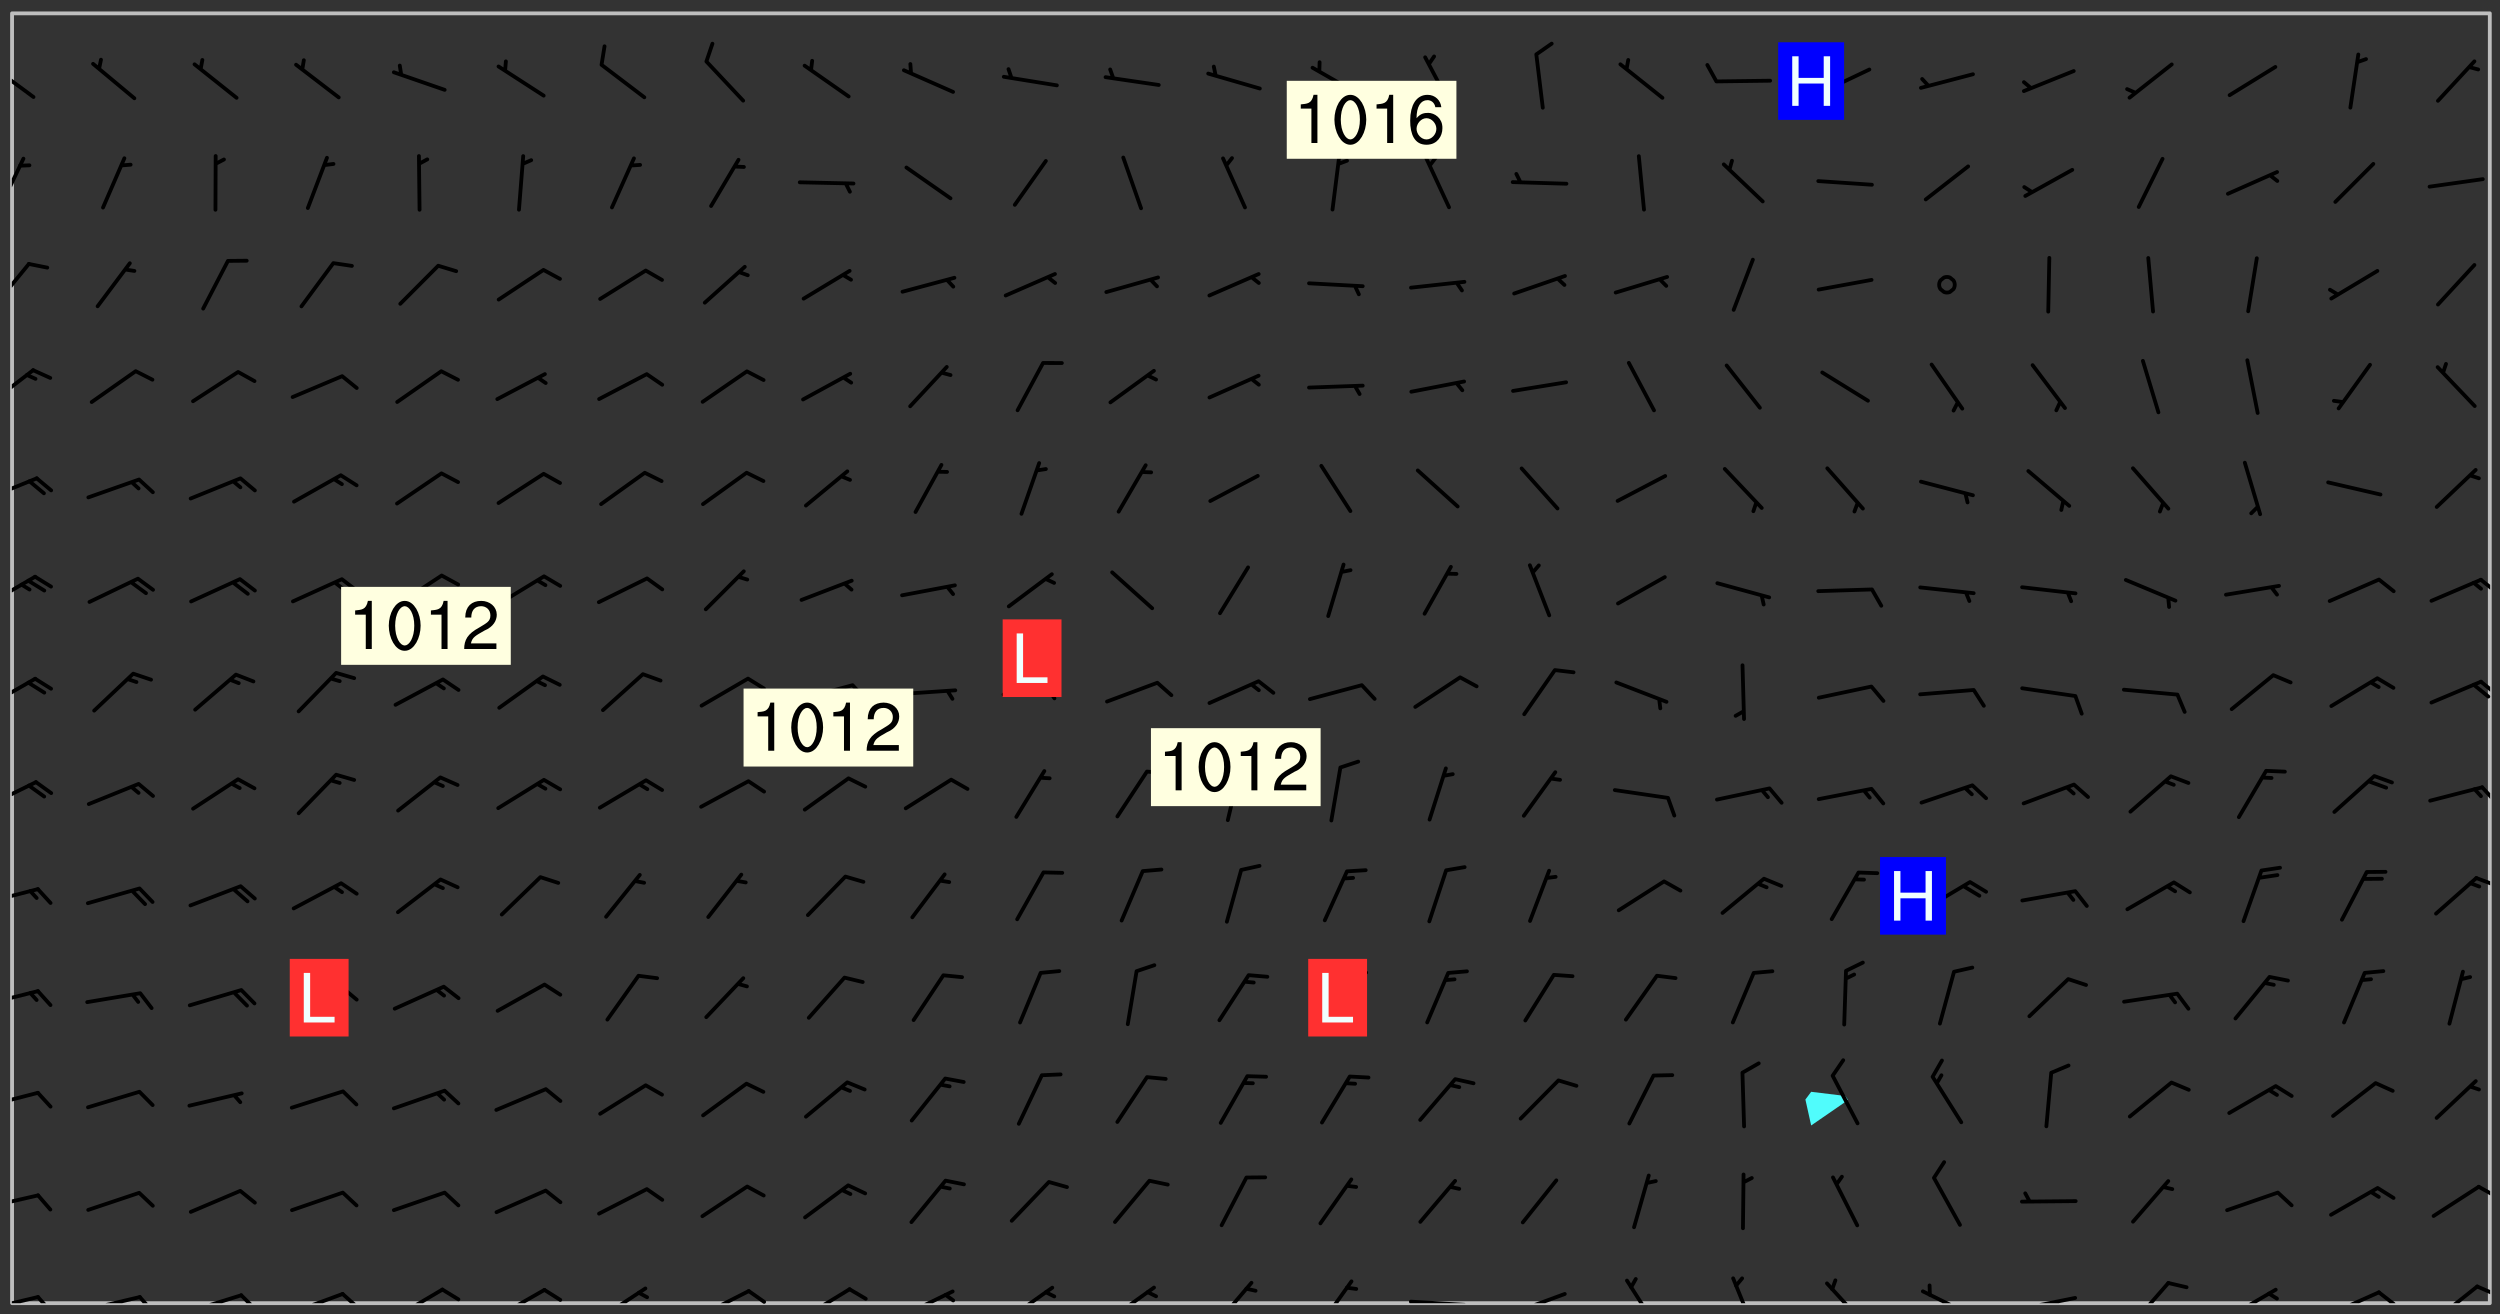 <svg xmlns="http://www.w3.org/2000/svg" role="img" xmlns:xlink="http://www.w3.org/1999/xlink" viewBox="142.45 309.95 326.84 171.84"><rect x="142.45" y="309.95" width="326.84" height="171.84" fill="#333333" stroke="none"/><defs><clipPath id="clip2"><path d="M 144 311.672 L 145 311.672 L 145 480.328 L 144 480.328 Z M 144 311.672"/></clipPath><clipPath id="clip3"><path d="M 144 311.672 L 468 311.672 L 468 480.328 L 144 480.328 Z M 144 311.672"/></clipPath><clipPath id="clip4"><path d="M 467 311.672 L 468 311.672 L 468 480.328 L 467 480.328 Z M 467 311.672"/></clipPath><clipPath id="clip5"><path d="M 144 479 L 148 479 L 148 480.328 L 144 480.328 Z M 144 479"/></clipPath><clipPath id="clip6"><path d="M 147 479 L 150 479 L 150 480.328 L 147 480.328 Z M 147 479"/></clipPath><clipPath id="clip7"><path d="M 153 479 L 161 479 L 161 480.328 L 153 480.328 Z M 153 479"/></clipPath><clipPath id="clip8"><path d="M 160 479 L 163 479 L 163 480.328 L 160 480.328 Z M 160 479"/></clipPath><clipPath id="clip9"><path d="M 167 479 L 175 479 L 175 480.328 L 167 480.328 Z M 167 479"/></clipPath><clipPath id="clip10"><path d="M 173 479 L 176 479 L 176 480.328 L 173 480.328 Z M 173 479"/></clipPath><clipPath id="clip11"><path d="M 180 478 L 188 478 L 188 480.328 L 180 480.328 Z M 180 478"/></clipPath><clipPath id="clip12"><path d="M 186 478 L 190 478 L 190 480.328 L 186 480.328 Z M 186 478"/></clipPath><clipPath id="clip13"><path d="M 193 478 L 201 478 L 201 480.328 L 193 480.328 Z M 193 478"/></clipPath><clipPath id="clip14"><path d="M 200 478 L 203 478 L 203 480.328 L 200 480.328 Z M 200 478"/></clipPath><clipPath id="clip15"><path d="M 207 478 L 214 478 L 214 480.328 L 207 480.328 Z M 207 478"/></clipPath><clipPath id="clip16"><path d="M 213 478 L 216 478 L 216 480.328 L 213 480.328 Z M 213 478"/></clipPath><clipPath id="clip17"><path d="M 220 478 L 228 478 L 228 480.328 L 220 480.328 Z M 220 478"/></clipPath><clipPath id="clip18"><path d="M 233 478 L 241 478 L 241 480.328 L 233 480.328 Z M 233 478"/></clipPath><clipPath id="clip19"><path d="M 240 478 L 243 478 L 243 480.328 L 240 480.328 Z M 240 478"/></clipPath><clipPath id="clip20"><path d="M 247 478 L 254 478 L 254 480.328 L 247 480.328 Z M 247 478"/></clipPath><clipPath id="clip21"><path d="M 260 478 L 268 478 L 268 480.328 L 260 480.328 Z M 260 478"/></clipPath><clipPath id="clip22"><path d="M 265 478 L 268 478 L 268 480.328 L 265 480.328 Z M 265 478"/></clipPath><clipPath id="clip23"><path d="M 274 478 L 281 478 L 281 480.328 L 274 480.328 Z M 274 478"/></clipPath><clipPath id="clip24"><path d="M 287 478 L 294 478 L 294 480.328 L 287 480.328 Z M 287 478"/></clipPath><clipPath id="clip25"><path d="M 301 477 L 307 477 L 307 480.328 L 301 480.328 Z M 301 477"/></clipPath><clipPath id="clip26"><path d="M 314 477 L 320 477 L 320 480.328 L 314 480.328 Z M 314 477"/></clipPath><clipPath id="clip27"><path d="M 326 479 L 335 479 L 335 480.328 L 326 480.328 Z M 326 479"/></clipPath><clipPath id="clip28"><path d="M 340 478 L 348 478 L 348 480.328 L 340 480.328 Z M 340 478"/></clipPath><clipPath id="clip29"><path d="M 354 477 L 360 477 L 360 480.328 L 354 480.328 Z M 354 477"/></clipPath><clipPath id="clip30"><path d="M 368 476 L 372 476 L 372 480.328 L 368 480.328 Z M 368 476"/></clipPath><clipPath id="clip31"><path d="M 381 477 L 387 477 L 387 480.328 L 381 480.328 Z M 381 477"/></clipPath><clipPath id="clip32"><path d="M 393 478 L 401 478 L 401 480.328 L 393 480.328 Z M 393 478"/></clipPath><clipPath id="clip33"><path d="M 406 479 L 414 479 L 414 480.328 L 406 480.328 Z M 406 479"/></clipPath><clipPath id="clip34"><path d="M 421 477 L 427 477 L 427 480.328 L 421 480.328 Z M 421 477"/></clipPath><clipPath id="clip35"><path d="M 433 478 L 441 478 L 441 480.328 L 433 480.328 Z M 433 478"/></clipPath><clipPath id="clip36"><path d="M 446 478 L 454 478 L 454 480.328 L 446 480.328 Z M 446 478"/></clipPath><clipPath id="clip37"><path d="M 453 478 L 456 478 L 456 480.328 L 453 480.328 Z M 453 478"/></clipPath><clipPath id="clip38"><path d="M 460 477 L 467 477 L 467 480.328 L 460 480.328 Z M 460 477"/></clipPath><clipPath id="clip39"><path d="M 466 477 L 468 477 L 468 480 L 466 480 Z M 466 477"/></clipPath><clipPath id="clip40"><path d="M 144 465 L 148 465 L 148 469 L 144 469 Z M 144 465"/></clipPath><clipPath id="clip41"><path d="M 466 464 L 468 464 L 468 467 L 466 467 Z M 466 464"/></clipPath><clipPath id="clip42"><path d="M 144 452 L 148 452 L 148 455 L 144 455 Z M 144 452"/></clipPath><clipPath id="clip43"><path d="M 144 439 L 148 439 L 148 442 L 144 442 Z M 144 439"/></clipPath><clipPath id="clip44"><path d="M 144 425 L 148 425 L 148 429 L 144 429 Z M 144 425"/></clipPath><clipPath id="clip45"><path d="M 465 424 L 468 424 L 468 426 L 465 426 Z M 465 424"/></clipPath><clipPath id="clip46"><path d="M 144 411 L 148 411 L 148 416 L 144 416 Z M 144 411"/></clipPath><clipPath id="clip47"><path d="M 466 412 L 468 412 L 468 415 L 466 415 Z M 466 412"/></clipPath><clipPath id="clip48"><path d="M 144 398 L 148 398 L 148 403 L 144 403 Z M 144 398"/></clipPath><clipPath id="clip49"><path d="M 466 398 L 468 398 L 468 401 L 466 401 Z M 466 398"/></clipPath><clipPath id="clip50"><path d="M 465 399 L 468 399 L 468 402 L 465 402 Z M 465 399"/></clipPath><clipPath id="clip51"><path d="M 144 385 L 148 385 L 148 390 L 144 390 Z M 144 385"/></clipPath><clipPath id="clip52"><path d="M 466 385 L 468 385 L 468 388 L 466 388 Z M 466 385"/></clipPath><clipPath id="clip53"><path d="M 144 372 L 148 372 L 148 376 L 144 376 Z M 144 372"/></clipPath><clipPath id="clip54"><path d="M 144 358 L 148 358 L 148 363 L 144 363 Z M 144 358"/></clipPath><clipPath id="clip55"><path d="M 144 344 L 147 344 L 147 351 L 144 351 Z M 144 344"/></clipPath><clipPath id="clip56"><path d="M 144 330 L 146 330 L 146 338 L 144 338 Z M 144 330"/></clipPath><clipPath id="clip57"><path d="M 144 318 L 148 318 L 148 323 L 144 323 Z M 144 318"/></clipPath><g id="surface370" clip-path="url(#clip1)"><path fill="#fff" fill-opacity="0" fill-rule="evenodd" d="M 0 0 L 1000 0 L 1000 1000 L 0 1000 Z M 0 0"/><path fill="#d3d3d3" fill-opacity="0" fill-rule="evenodd" d="M162.152 355.867L161.918 356.16 161.977 356.395 162.094 356.566 162.27 356.801 162.562 357.148 162.676 357.207 162.793 357.035 162.852 356.801 163.027 356.625 163.492 356.449 164.191 356.449 164.426 356.742 164.715 357.559 164.773 357.734 164.949 357.965 165.301 358.199 166 358.898 166.172 359.074 166.406 359.422 166.641 359.832 166.93 360.414 167.34 360.879 167.57 361.113 167.805 361.289 167.922 361.52 168.098 361.812 168.27 362.977 168.27 363.211 168.328 363.5 168.387 363.617 168.504 363.734 168.852 364.145 168.969 364.316 169.145 364.492 169.32 364.727 169.438 364.898 169.609 365.25 169.668 365.484 169.902 365.891 170.137 365.832 169.961 366.008 169.902 366.938 169.32 366.938 169.086 366.824 168.738 366.938 168.621 367.055 168.562 367.348 168.504 367.523 168.387 367.695 167.922 367.988 167.863 368.223 167.805 368.336 167.805 368.98 167.863 369.152 167.863 369.562 167.922 369.621 167.922 370.027 167.98 370.434 168.098 370.609 168.156 370.668 168.387 371.309 168.328 371.602 168.328 372.301 168.27 372.883 168.27 373.117 168.211 373.348 168.156 373.699 168.156 375.621 168.211 375.738 168.637 375.738 168.27 375.855 168.246 376.207 169.137 377.375 170.879 377.914 172.219 378.273 172.219 378.812 172.309 379.621 172.844 380.336 174.363 380.605 175.254 380.52 175.344 381.684 175.879 381.863 177.039 381.684 179.094 380.699 180.254 380.336 182.133 380.16 183.828 379.98 183.648 380.699 182.133 380.785 180.883 380.875 180.078 381.145 179.004 381.953 179.273 382.672 179.809 383.57 179.629 384.195 179.363 385.004 179.629 386.082 180.254 386.98 181.059 387.16 182.309 386.98 182.043 387.703 182.141 388.207 182.195 388.5 182.195 388.672 182.254 388.965 182.254 389.371 182.43 389.488 182.781 389.605 183.188 389.605 183.48 389.43 183.594 389.312 183.652 389.195 183.77 388.965 183.828 388.789 184.18 388.324 184.41 388.148 184.586 388.09 184.762 388.148 184.82 388.324 184.938 389.312 184.992 389.781 185.051 389.953 185.168 390.188 185.344 390.246 186.16 390.305 186.449 390.305 186.566 390.539 186.625 390.945 186.684 391.297 186.684 392.402 186.801 392.695 186.918 393.043 187.207 393.742 187.383 394.094 187.965 394.848 188.316 395.023 188.488 395.082 188.957 395.316 189.598 395.781 189.945 396.016 190.238 396.191 190.531 396.246 190.762 396.309 191.578 396.656 191.871 396.832 191.984 397.004 192.336 397.355 192.453 397.531 192.977 398.172 192.977 398.461 193.035 398.812 193.035 399.16 193.094 399.512 193.152 399.801 193.27 399.859 193.441 399.918 193.617 399.918 194.199 400.152 194.375 400.27 194.551 400.559 194.727 400.793 194.84 401.027 195.133 401.258 195.25 401.375 195.25 401.785 195.309 401.84 195.598 402.074 195.832 402.191 195.891 402.309 196.008 402.48 196.066 402.598 196.297 402.832 196.355 403.008 196.59 403.066 196.707 403.125 196.59 403.238 196.531 403.355 196.531 403.473 196.414 403.766 196.297 404.055 196.297 404.637 196.473 404.754 196.59 404.812 196.648 404.93 196.766 405.047 196.879 405.105 197.055 405.453 197.113 405.805 197.172 406.211 197.172 406.387 197.113 406.562 196.996 407.262 196.996 407.434 197.113 407.609 197.406 407.902 197.812 407.902 197.988 408.02 198.105 408.191 198.223 408.484 198.223 408.719 197.695 408.719 197.465 408.484 197.23 408.484 197.055 408.543 196.996 409.242 197.055 409.59 197.172 409.766 197.348 410.176 197.465 410.406 197.754 410.875 197.93 410.93 198.453 410.93 198.688 410.988 199.445 411.629 199.504 411.922 199.504 412.156 199.562 412.215 199.793 412.562 199.793 412.914 199.676 413.086 199.676 413.379 199.969 413.668 200.262 413.844 200.434 413.902 200.727 414.078 201.02 414.195 201.602 414.602 201.891 414.836 202.184 415.012 202.402 415.172 202.418 415.184 202.648 415.359 203.289 415.883 203.465 416.117 203.582 416.293 203.758 416.469 203.871 416.641 203.871 417.281 203.988 417.457 204.457 417.574 205.039 417.691 205.273 417.75 205.504 417.863 205.797 417.98 205.91 418.039 206.496 418.391 206.785 418.562 206.961 418.625 207.137 418.68 207.312 418.738 208.012 419.09 208.301 419.266 208.535 419.32 208.824 419.496 209.059 419.613 209.699 420.02 209.992 420.137 210.164 420.195 210.398 420.254 210.809 420.312 211.039 420.371 211.273 420.488 211.332 420.66 210.922 420.836 211.391 420.895 211.449 421.188 211.562 421.422 211.738 421.477 211.973 421.535 212.148 421.594 212.555 421.711 213.195 421.945 213.312 422.117 213.371 422.352 213.371 422.527 213.312 422.645 213.254 423.051 213.488 423.285 213.605 423.344 213.953 423.461 214.594 423.691 214.77 423.809 215.059 423.926 215.234 424.102 215.469 424.566 216.051 425.672 216.227 425.848 216.574 426.023 216.75 426.141 217.102 426.258 218.148 426.781 218.383 426.84 218.848 426.953 219.141 427.012 219.605 427.188 220.363 427.77 220.598 428.004 220.945 428.469 221.121 428.645 221.41 428.879 222.227 429.578 222.52 429.754 222.809 430.043 223.102 430.219 223.395 430.508 224.09 431.148 224.266 431.324 224.559 431.559 224.848 431.793 225.316 432.082 225.957 432.664 226.305 432.898 226.539 433.191 226.887 433.539 227.238 434.004 228.172 434.996 228.52 435.402 228.637 435.578 228.871 435.637 228.984 435.754 229.629 435.93 229.859 436.043 230.094 436.102 230.387 436.277 230.617 436.395 231.551 437.094 231.957 437.5 232.191 437.676 232.598 437.852 232.832 437.969 233.648 438.316 233.996 438.551 234.23 438.668 234.523 438.957 234.754 439.074 235.512 439.426 235.863 439.598 236.094 439.656 236.387 439.773 236.621 439.832 237.492 440.008 238.309 440.008 238.777 440.238 238.949 440.297 239.824 440.996 240.289 441.113 240.582 441.172 240.758 441.23 240.988 441.289 241.457 441.348 241.805 441.406 242.156 441.465 242.562 441.523 242.855 441.523 243.027 441.582 243.027 441.812 243.203 441.988 243.496 441.988 243.844 442.047 244.195 442.105 244.895 442.223 245.535 442.223 246 441.988 246.293 441.812 246.465 441.695 246.875 441.523 247.164 441.348 248.098 440.883 248.566 440.59 249.09 440.297 249.555 440.125 250.02 439.949 251.07 439.484 251.359 439.367 251.77 439.25 252.059 439.133 252.586 438.957 254.102 438.258 254.684 437.91 254.973 437.852 255.266 437.793 255.613 437.676 256.488 437.445 256.84 437.328 256.953 437.328 257.188 437.27 258.062 437.035 258.297 436.977 259.109 436.977 259.461 436.918 260.277 436.801 260.449 436.742 260.801 436.688 261.094 436.629 261.324 436.57 262.141 436.395 262.316 436.336 262.664 436.336 262.898 436.277 263.363 436.16 264.121 435.988 264.355 435.93 264.703 435.93 265.113 435.812 265.402 435.754 266.688 435.695 266.977 435.695 267.387 435.637 267.617 435.578 267.793 435.578 268.668 435.461 269.074 435.461 269.484 435.344 269.832 435.344 270.184 435.23 271.055 435.172 272.805 435.172 273.852 435.461 274.262 435.578 274.551 435.695 274.902 435.812 275.191 435.93 276.242 436.102 276.531 436.16 276.824 436.16 277.117 436.219 277.289 436.277 277.699 436.336 277.871 436.395 277.988 436.453 278.105 436.453 278.223 436.512 278.574 436.57 278.688 436.57 279.098 436.637 281.02 437.031 282.945 437.426 284.465 437.875 286.16 438.594 288.305 439.398 289.91 438.68 291.34 437.875 292.5 436.797 293.75 436.348 296.785 435.629 298.66 435.27 300.805 433.922 303.039 432.668 305.539 431.41 307.234 430.961 309.02 430.781 310.18 430.512 310.805 431.051 312.145 430.781 312.859 429.793 313.844 428.449 314.289 428.27 315.094 427.91 316.969 427.371 318.754 426.922 320.004 426.652 321.164 426.562 322.863 426.473 324.824 426.203 326.074 426.113 326.613 426.113 327.238 426.023 328.129 426.023 330.273 425.844 332.684 425.664 335.273 425.574 336.969 425.754 338.578 425.844 340.008 426.203 341.168 426.922 343.043 427.91 344.203 429.438 344.469 430.152 345.098 430.242 345.453 431.141 345.988 431.68 346.523 433.207 347.598 433.566 348.133 433.566 347.328 434.102 347.418 435.809 348.133 438.504 349.023 439.309 349.918 440.297 350.633 441.555 352.418 442.094 353.938 441.914 354.293 443.258 355.902 442.453 356.883 441.914 357.152 442.184 357.469 441.969 357.688 441.824 358.488 442.273 358.938 441.914 359.293 441.914 359.828 441.645 360.367 440.926 360.902 440.656 361.527 439.668 362.688 440.117 363.527 440.488 364.922 441.105 366.617 440.926 368.223 440.926 370.008 441.016 370.188 439.309 370.723 437.965 371.527 438.234 372.02 439.082 372.422 439.488 372.332 440.027 372.332 440.387 373.047 440.836 373.758 440.566 375.188 440.566 375.547 441.555 375.992 442.812 376.707 444.156 377.957 444.785 379.652 445.414 380.367 445.234 380.547 444.695 381.527 444.605 381.977 444.965 382.062 446.223 381.797 446.852 381.262 447.031 381.262 447.57 381.977 448.555 382.242 449.094 383.227 450.082 384.027 451.16 383.762 451.52 383.672 452.418 383.047 454.75 382.691 456.816 382.602 458.609 382.422 459.328 382.332 459.867 382.332 461.305 381.352 463.188 380.992 464.895 380.457 465.793 379.652 466.961 379.387 467.5 381.441 468.754 381.527 469.113 381.172 469.652 381.082 469.473 381.082 470.281 381.172 471.719 380.727 472.434 379.652 472.527 379.387 473.242 379.922 474.141 380.727 474.859 381.887 475.668 383.227 475.938 383.672 476.297 383.316 476.746 381.527 476.656 380.277 476.207 379.562 475.488 378.938 475.398 378.762 478.988 378.574 480.297 467.934 480.297 467.934 311.703 412.664 311.703 412.664 360.785 413.426 360.91 416.715 361.453 418.738 364.289 418.738 367.043 421.09 367.375 423.438 367.707 427.488 367.707 426.109 371.867 424.086 372.574 422.062 373.277 421.52 373.621 418.926 375.238 418.738 375.355 416.715 373.277 415.984 370.535 413.312 368.457 411.938 364.957 411.871 364.875 409.914 362.203 412.664 360.785 412.664 311.703 294.422 311.703 294.422 403.117 294.539 403.148 294.672 403.16 294.746 403.234 294.852 403.281 294.941 403.34 295.027 403.398 295.117 403.457 295.414 403.754 295.473 403.844 295.504 403.961 295.531 404.078 295.547 404.215 295.516 404.332 295.457 404.422 295.398 404.508 295.355 404.613 295.309 404.715 295.281 404.836 295.281 404.98 295.457 405.25 295.605 405.398 295.68 405.484 295.754 405.559 295.797 405.664 295.859 405.754 295.918 405.84 295.961 405.945 296.02 406.035 296.066 406.137 296.109 406.242 296.168 406.328 296.285 406.508 296.359 406.582 296.422 406.668 296.48 406.758 296.523 406.863 296.582 406.953 296.641 407.039 296.703 407.129 296.762 407.219 296.805 407.32 296.922 407.5 296.996 407.574 297.055 407.66 297.129 407.734 297.219 407.793 297.324 407.84 297.473 407.84 297.605 407.824 297.738 407.84 297.84 407.793 297.914 407.719 297.961 407.617 297.945 407.484 297.945 407.336 297.898 407.23 297.871 407.113 297.824 407.012 297.797 406.891 297.754 406.789 297.691 406.699 297.648 406.598 297.605 406.492 297.574 406.375 297.559 406.242 297.547 406.105 297.633 406.047 297.691 405.961 297.812 405.93 297.855 406.035 297.871 406.168 297.871 406.285 297.93 406.387 297.988 406.477 298.078 406.535 298.227 406.684 298.285 406.773 298.328 406.879 298.316 406.98 298.402 407.039 298.508 407.086 298.594 407.145 298.684 407.203 298.758 407.277 298.641 407.305 298.535 407.352 298.449 407.41 298.375 407.484 298.316 407.574 298.254 407.66 298.227 407.781 298.18 407.883 298.137 407.988 298.105 408.105 298.094 408.238 298.078 408.371 298.078 408.52 298.105 408.637 298.152 408.742 298.195 408.844 298.254 408.934 298.328 409.008 298.418 409.066 298.492 409.141 298.582 409.199 298.641 409.289 298.684 409.395 298.73 409.496 298.848 409.527 298.98 409.543 299.129 409.543 299.246 409.512 299.352 409.555 299.395 409.66 299.441 409.762 299.469 409.883 299.5 410 299.527 410.117 299.559 410.238 299.586 410.355 299.691 410.398 299.793 410.445 299.926 410.43 300.074 410.578 300.137 410.664 300.211 410.738 300.281 410.812 300.371 410.875 300.477 410.918 300.578 410.961 300.695 410.992 300.832 411.008 300.949 410.977 301.023 410.902 301.051 410.785 301.039 410.652 301.008 410.531 300.98 410.414 301.023 410.309 301.141 410.309 301.23 410.371 301.348 410.398 301.496 410.398 301.629 410.414 301.777 410.414 301.91 410.43 302.043 410.414 302.191 410.414 302.324 410.398 302.457 410.387 302.594 410.398 302.711 410.371 302.844 410.355 303.035 410.297 302.977 410.473 302.961 410.605 302.934 410.727 302.918 410.859 302.859 410.945 302.727 410.961 302.621 411.008 302.516 411.051 302.398 411.082 302.281 411.109 302.016 411.141 301.867 411.141 301.734 411.156 301.66 411.23 301.719 411.316 301.867 411.465 301.984 411.645 302.059 411.715 302.148 411.777 302.238 411.836 302.324 411.895 302.414 411.953 302.516 411.996 302.621 412.059 302.727 412.102 302.812 412.16 302.918 412.207 303.02 412.25 303.199 412.367 303.258 412.457 303.215 412.559 303.168 412.664 303.184 412.797 303.406 413.02 303.465 413.109 303.508 413.211 303.539 413.332 303.582 413.434 303.598 413.566 303.629 413.684 303.641 413.82 303.672 413.938 303.82 414.086 303.922 414.129 304.027 414.172 304.145 414.203 304.277 414.219 304.414 414.234 304.531 414.234 304.648 414.203 304.738 414.145 304.781 414.039 304.828 413.938 304.871 413.832 304.902 413.715 304.914 413.582 304.914 413.434 304.902 413.301 304.887 413.168 304.855 413.051 304.812 412.945 304.766 412.84 304.723 412.738 304.68 412.633 304.664 412.5 304.68 412.367 304.707 412.25 304.738 412.133 304.766 412.012 304.812 411.91 304.902 411.852 304.988 411.789 305.062 411.715 305.152 411.656 305.375 411.434 305.434 411.348 305.508 411.273 305.625 411.094 305.684 411.008 305.684 410.859 305.609 410.785 305.508 410.738 305.402 410.695 305.301 410.652 305.242 410.562 305.195 410.457 305.168 410.34 305.258 410.281 305.375 410.25 305.477 410.207 305.656 410.09 305.805 409.941 305.816 409.809 305.805 409.703 305.715 409.645 305.582 409.66 305.434 409.66 305.301 409.676 305.168 409.66 305.047 409.629 304.961 409.57 304.887 409.496 304.828 409.406 304.766 409.32 304.648 409.141 304.59 409.055 304.621 408.934 304.707 408.875 304.828 408.844 304.887 408.758 304.887 408.637 304.855 408.52 304.797 408.43 304.738 408.344 304.691 408.238 304.664 408.121 304.648 407.988 304.707 407.898 304.781 407.824 304.871 407.766 304.988 407.586 305.062 407.512 305.121 407.426 305.27 407.277 305.391 407.246 305.523 407.23 305.656 407.246 305.73 407.32 305.773 407.426 305.789 407.559 305.758 407.676 305.641 407.707 305.508 407.719 305.359 407.867 305.316 407.973 305.27 408.074 305.242 408.195 305.211 408.312 305.211 408.461 305.242 408.578 305.285 408.684 305.344 408.773 305.418 408.844 305.492 408.918 305.609 408.949 305.73 408.977 305.848 408.949 305.98 408.934 306.098 408.934 306.188 408.992 306.262 409.066 306.309 409.172 306.367 409.258 306.469 409.305 306.602 409.32 306.707 409.363 306.793 409.422 306.781 409.527 306.707 409.602 306.527 409.719 306.469 409.809 306.379 409.867 306.309 409.941 306.234 410.016 306.172 410.105 306.145 410.223 306.129 410.355 306.145 410.488 306.129 410.621 306.129 410.77 306.145 410.902 306.172 411.02 306.203 411.141 306.277 411.215 306.367 411.273 306.453 411.332 306.543 411.391 306.66 411.422 306.66 411.508 306.559 411.555 306.469 411.613 306.203 411.645 306.086 411.672 305.938 411.672 305.832 411.715 305.73 411.762 305.672 411.852 305.609 412.086 305.598 412.219 305.566 412.34 305.551 412.473 305.551 412.766 305.539 412.898 305.551 413.035 305.566 413.168 305.699 413.184 305.832 413.195 305.953 413.227 306.039 413.285 306.113 413.359 306.16 413.465 306.203 413.566 306.219 413.699 306.219 414.145 306.203 414.277 306.203 414.723 306.234 414.988 306.262 415.105 306.277 415.238 306.309 415.355 306.395 415.566 306.426 415.832 306.426 415.98 306.395 416.098 306.367 416.215 306.336 416.336 306.309 416.453 306.277 416.57 306.246 416.691 306.234 416.824 306.219 416.957 306.309 417.016 306.426 416.984 306.527 417 306.574 417.105 306.543 417.371 306.543 417.812 306.5 417.918 306.453 418.023 306.41 418.125 306.367 418.23 306.309 418.316 306.277 418.438 306.234 418.555 306.203 418.672 306.188 418.805 306.203 418.938 306.262 419.027 306.367 419.074 306.453 419.133 306.512 419.219 306.5 419.355 306.469 419.473 306.426 419.574 306.426 420.02 306.41 420.152 306.41 420.301 306.379 420.418 306.336 420.523 306.309 420.641 306.262 420.746 306.219 420.848 306.188 420.969 306.16 421.086 306.129 421.219 306.098 421.336 306.07 421.453 306.027 421.559 305.996 421.676 305.965 421.797 305.953 421.93 305.938 422.062 305.938 422.359 305.965 422.477 305.965 422.625 306.012 423.023 306.039 423.141 306.098 423.23 306.219 423.262 306.367 423.262 306.5 423.246 306.559 423.336 306.559 423.453 306.5 423.543 306.41 423.602 306.309 423.645 306.203 423.691 306.113 423.75 306.027 423.809 305.891 423.824 305.773 423.793 305.641 423.777 305.539 423.824 305.477 423.91 305.465 424.047 305.449 424.18 305.418 424.297 305.391 424.414 305.375 424.547 305.344 424.668 305.344 424.965 305.359 425.098 305.391 425.215 305.391 425.363 305.402 425.496 305.402 425.645 305.375 425.762 305.328 425.863 305.301 425.984 305.27 426.102 305.211 426.191 305.137 426.266 305.035 426.309 304.93 426.355 304.812 426.383 304.691 426.414 304.59 426.367 304.648 426.281 304.754 426.234 304.781 426.117 304.812 426 304.84 425.879 304.871 425.762 304.871 425.613 304.887 425.48 304.855 425.363 304.812 425.258 304.707 425.273 304.633 425.348 304.531 425.391 304.441 425.453 304.367 425.527 304.324 425.629 304.309 425.762 304.277 425.879 304.25 426 304.219 426.117 304.191 426.234 304.16 426.355 304.133 426.473 304.102 426.59 304.059 426.695 303.969 426.754 303.879 426.754 303.762 426.723 303.73 426.637 303.746 426.5 303.715 426.383 303.715 426.234 303.703 426.102 303.703 425.953 303.641 425.719 303.613 425.598 303.57 425.496 303.523 425.391 303.465 425.305 303.406 425.215 303.363 425.109 303.301 425.023 303.152 424.875 303.082 424.801 302.977 424.754 302.871 424.711 302.77 424.668 302.473 424.371 302.383 424.297 302.297 424.238 302.191 424.195 302.102 424.133 302.016 424.074 301.91 424.031 301.82 423.973 301.734 423.91 301.66 423.84 301.555 423.793 301.469 423.734 301.363 423.691 301.273 423.629 301.172 423.586 301.066 423.543 300.98 423.484 300.875 423.438 300.77 423.395 300.668 423.348 300.578 423.289 300.477 423.246 300.371 423.203 300.281 423.141 300.164 423.113 300.031 423.098 299.898 423.113 299.75 423.113 299.617 423.129 299.5 423.098 299.41 423.039 299.336 422.965 299.246 422.906 299.145 422.859 298.996 422.859 298.875 422.832 298.773 422.789 298.699 422.715 298.582 422.535 298.492 422.477 298.391 422.434 298.301 422.371 298.195 422.328 298.105 422.27 298.02 422.211 297.914 422.164 297.855 422.078 297.797 421.988 297.754 421.883 297.707 421.781 297.633 421.707 297.547 421.648 297.473 421.574 297.383 421.516 297.16 421.293 297.117 421.188 297.086 420.922 297.191 420.879 297.336 420.879 297.441 420.922 297.516 420.996 297.605 421.055 297.691 421.113 297.797 421.16 297.887 421.219 298.035 421.367 298.105 421.441 298.254 421.59 298.316 421.676 298.391 421.75 298.477 421.809 298.551 421.883 298.641 421.945 298.73 422.004 298.816 422.062 299.086 422.238 299.188 422.285 299.293 422.328 299.395 422.371 299.441 422.297 299.5 422.211 299.574 422.137 299.645 422.062 299.75 422.105 299.824 422.18 299.883 422.27 299.926 422.371 299.973 422.477 300.016 422.582 300.137 422.609 300.254 422.582 300.328 422.492 300.371 422.387 300.43 422.297 300.504 422.223 300.609 422.18 300.727 422.152 300.859 422.164 300.949 422.223 301.098 422.371 301.156 422.461 301.199 422.566 301.246 422.668 301.289 422.773 301.332 422.875 301.438 422.922 301.543 422.965 301.676 422.98 301.762 422.922 301.82 422.832 301.895 422.758 302 422.715 302.117 422.742 302.223 422.789 302.324 422.832 302.43 422.875 302.531 422.922 302.711 423.039 302.711 423.156 302.695 423.289 302.711 423.422 302.727 423.559 302.785 423.645 302.887 423.691 303.008 423.719 303.125 423.75 303.273 423.75 303.391 423.719 303.449 423.629 303.629 423.512 303.688 423.422 303.762 423.348 303.82 423.262 303.938 423.082 304.117 422.965 304.234 422.996 304.324 423.055 304.367 423.129 304.352 423.262 304.352 423.379 304.441 423.438 304.59 423.438 304.723 423.422 304.855 423.41 305.121 423.379 305.227 423.336 305.344 423.305 305.465 423.277 305.539 423.203 305.609 423.129 305.672 423.039 305.656 422.934 305.609 422.832 305.508 422.789 305.402 422.773 305.285 422.801 305.02 422.832 304.871 422.832 304.797 422.758 304.707 422.699 304.59 422.668 304.473 422.641 304.34 422.625 304.191 422.625 304.059 422.641 303.762 422.641 303.656 422.594 303.508 422.445 303.465 422.344 303.406 422.254 303.629 422.031 303.715 421.973 303.82 421.93 303.938 421.898 304.07 421.883 304.203 421.898 304.34 421.914 304.441 421.957 304.574 421.945 304.664 421.883 304.766 421.84 304.828 421.75 304.781 421.648 304.691 421.59 304.574 421.559 304.473 421.516 304.414 421.426 304.352 421.336 304.352 421.219 304.367 421.086 304.473 421.039 304.547 420.969 304.547 420.848 304.457 420.789 304.426 420.672 304.516 420.613 304.59 420.539 304.633 420.434 304.691 420.344 304.738 420.242 304.754 420.109 304.754 419.961 304.707 419.855 304.664 419.754 304.574 419.695 304.441 419.68 304.34 419.637 304.203 419.621 304.086 419.59 303.641 419.59 303.508 419.574 303.375 419.562 303.242 419.547 303.125 419.516 302.977 419.516 302.844 419.5 302.711 419.488 302.445 419.457 302.324 419.414 302.238 419.355 302.164 419.281 302.164 419.133 302.176 419 302.281 418.953 302.383 418.91 302.516 418.895 302.668 418.895 302.801 418.879 303.094 418.879 303.215 418.91 303.316 418.953 303.406 419.012 303.641 419.074 303.762 419.027 303.852 418.969 303.953 418.926 304.086 418.91 304.191 418.953 304.293 419 304.426 419.012 304.547 418.984 304.691 418.984 304.812 418.953 304.93 418.926 305.035 418.879 305.109 418.805 305.195 418.746 305.344 418.598 305.402 418.512 305.449 418.406 305.477 418.289 305.492 418.184 305.391 418.141 305.301 418.082 305.184 418.051 305.078 418.008 304.988 417.945 304.914 417.859 304.84 417.785 304.738 417.742 304.633 417.695 304.531 417.652 304.473 417.562 304.426 417.461 304.34 417.25 304.277 417.164 304.219 417.074 304.145 417 304.059 416.941 303.789 416.941 303.672 416.973 303.582 417.031 303.48 417.074 303.348 417.09 303.242 417.074 303.215 416.957 303.152 416.867 303.035 416.836 302.934 416.793 302.785 416.645 302.754 416.527 302.738 416.422 302.812 416.348 302.992 416.23 303.109 416.203 303.227 416.172 303.363 416.188 303.465 416.23 303.57 416.273 303.672 416.32 303.777 416.363 303.895 416.395 304.027 416.41 304.145 416.438 304.277 416.453 304.383 416.438 304.473 416.379 304.398 416.305 304.293 416.262 304.219 416.188 304.145 416.098 303.996 415.949 303.91 415.891 303.82 415.832 303.746 415.758 303.656 415.699 303.555 415.652 303.434 415.625 303.332 415.578 303.227 415.535 303.109 415.504 303.008 415.461 302.887 415.43 302.738 415.43 302.621 415.461 302.516 415.504 302.43 415.566 302.25 415.684 302.164 415.742 302.074 415.801 301.969 415.848 301.883 415.906 301.777 415.949 301.676 415.992 301.57 416.039 301.496 416.113 301.438 416.203 301.379 416.289 301.332 416.395 301.273 416.48 301.199 416.555 301.066 416.543 300.949 416.512 300.832 416.512 300.758 416.586 300.668 416.645 300.594 416.719 300.504 416.777 300.418 416.836 300.312 416.883 300.211 416.926 300.074 416.941 299.973 416.898 299.824 416.75 299.719 416.703 299.633 416.703 299.527 416.75 299.426 416.793 299.305 416.824 299.188 416.793 299.113 416.719 299.113 416.602 299.145 416.48 299.219 416.41 299.277 416.32 299.352 416.246 299.469 416.215 299.574 416.172 299.867 416.172 300 416.156 300.137 416.141 300.238 416.098 300.328 416.039 300.43 415.992 300.52 415.934 300.652 415.922 300.742 415.98 300.875 415.992 300.965 415.934 301.051 415.875 301.156 415.832 301.246 415.773 301.332 415.711 301.422 415.652 301.57 415.504 301.629 415.418 301.688 415.328 301.793 415.285 301.926 415.27 302.043 415.297 302.164 415.328 302.223 415.27 302.281 415.18 302.312 414.914 302.34 414.797 302.445 414.809 302.578 414.824 302.68 414.781 302.77 414.723 302.828 414.633 302.902 414.559 302.961 414.469 303.008 414.367 303.02 414.234 303.008 414.102 302.961 413.996 302.812 413.848 302.754 413.758 302.695 413.672 302.652 413.566 302.652 413.121 302.668 412.988 302.668 412.84 302.68 412.707 302.621 412.648 302.531 412.707 302.43 412.664 302.25 412.547 302.164 412.488 302.102 412.398 302.043 412.309 301.969 412.234 301.883 412.176 301.762 412.207 301.66 412.219 301.555 412.266 301.469 412.324 301.363 412.367 301.215 412.516 301.125 412.574 301.039 412.633 300.949 412.695 300.844 412.738 300.711 412.754 300.711 412.633 300.816 412.59 300.934 412.559 301.008 412.488 301.051 412.383 301.051 412.234 301.023 412.117 300.875 411.969 300.742 411.953 300.594 411.953 300.477 411.984 300.371 412.027 300.27 412.07 300.18 412.133 300.062 412.16 299.988 412.086 300 411.953 299.957 411.852 299.914 411.746 299.824 411.688 299.707 411.715 299.586 411.746 299.469 411.777 299.367 411.82 299.246 411.852 299.145 411.895 299.039 411.938 298.949 411.996 298.848 412.012 298.848 411.895 298.863 411.762 298.805 411.672 298.73 411.715 298.582 411.863 298.523 411.953 298.449 412.027 298.402 412.133 298.359 412.234 298.285 412.309 298.227 412.398 298.152 412.473 298.094 412.559 298.02 412.633 297.93 412.695 297.855 412.766 297.781 412.84 297.68 412.855 297.547 412.871 297.441 412.828 297.441 412.707 297.59 412.559 297.633 412.457 297.691 412.367 297.738 412.266 297.781 412.16 297.84 412.07 297.871 411.953 297.914 411.852 297.945 411.73 297.973 411.613 298.02 411.508 298.062 411.406 298.105 411.301 298.18 411.23 298.27 411.168 298.359 411.109 298.461 411.066 298.758 411.066 299.023 411.035 299.129 410.992 299.055 410.918 298.938 410.887 298.832 410.844 298.742 410.785 298.641 410.738 298.551 410.68 298.449 410.637 298.344 410.594 298.254 410.531 298.168 410.473 298.062 410.43 297.961 410.387 297.84 410.355 297.723 410.324 297.621 410.281 297.5 410.25 297.398 410.207 297.309 410.148 297.266 410.043 297.25 409.91 297.352 409.867 297.484 409.852 297.621 409.867 297.754 409.852 297.855 409.809 297.914 409.719 297.93 409.613 297.84 409.555 297.766 409.48 297.664 409.438 297.574 409.379 297.426 409.23 297.383 409.125 297.367 408.992 297.367 408.699 297.309 408.609 297.219 408.551 297.145 408.477 297.102 408.371 297.07 408.254 297.012 408.164 296.938 408.09 296.82 408.062 296.746 407.988 296.656 407.93 296.566 407.867 296.48 407.809 296.406 407.734 296.348 407.648 296.301 407.543 296.215 407.484 296.066 407.336 295.871 407.277 295.738 407.293 295.637 407.336 295.562 407.41 295.516 407.512 295.473 407.617 295.414 407.707 295.355 407.793 295.059 408.09 294.969 408.148 294.883 408.148 294.82 408.062 294.777 407.957 294.809 407.84 294.867 407.75 294.895 407.633 294.883 407.5 294.793 407.438 294.688 407.484 294.57 407.512 294.453 407.543 294.184 407.719 294.082 407.766 293.965 407.793 293.859 407.84 293.77 407.898 293.668 407.941 293.609 407.855 293.562 407.75 293.578 407.617 293.625 407.512 293.695 407.438 293.77 407.367 293.828 407.277 293.828 407.129 293.785 407.023 293.547 407.023 293.445 407.07 293.414 407.188 293.387 407.305 293.355 407.426 293.281 407.469 293.148 407.484 293.074 407.438 293.031 407.336 292.988 407.23 292.941 407.129 292.898 407.023 292.777 407.055 292.676 407.098 292.543 407.113 292.426 407.145 292.32 407.188 292.23 407.246 292.129 407.293 292.008 407.32 291.875 407.336 291.773 407.293 291.715 407.203 291.668 407.098 291.625 406.996 291.582 406.891 291.582 406.773 291.641 406.684 291.727 406.625 291.906 406.508 292.008 406.461 292.113 406.418 292.219 406.359 292.32 406.316 292.41 406.254 292.512 406.211 292.617 406.152 292.719 406.105 292.809 406.047 292.914 406.004 293.016 405.961 293.105 405.898 293.207 405.855 293.344 405.84 293.461 405.871 293.562 405.914 293.684 405.945 293.785 405.988 293.891 406.035 293.992 406.078 294.098 406.121 294.199 406.168 294.305 406.211 294.406 406.254 294.512 406.301 294.598 406.359 294.703 406.402 294.82 406.434 294.926 406.477 295.027 406.523 295.117 406.582 295.223 406.625 295.324 406.668 295.43 406.715 295.547 406.742 295.648 406.789 295.77 406.816 295.918 406.816 296.004 406.758 296.02 406.656 296.078 406.566 296.051 406.449 295.977 406.375 295.859 406.195 295.785 406.121 295.695 406.047 295.516 405.93 295.43 405.871 295.324 405.828 295.223 405.781 294.953 405.605 294.895 405.516 294.82 405.441 294.762 405.352 294.719 405.25 294.688 405.133 294.672 404.996 294.672 404.434 294.66 404.301 294.645 404.168 294.613 404.051 294.598 403.918 294.586 403.785 294.555 403.664 294.332 403.441 294.273 403.355 294.258 403.25 294.289 403.133 294.422 403.117 294.422 311.703 172.992 311.703 172.992 313.156 172.934 313.391 172.582 314.441 172.41 314.965 172.293 315.312 172.117 315.723 172 315.895 171.766 316.188 171.535 316.246 171.184 316.246 171.066 316.305 170.836 316.711 170.836 317.004 170.953 317.18 171.184 317.41 171.301 317.645 171.941 318.402 172.234 318.867 172.41 319.102 172.641 319.453 172.875 319.801 173.516 320.617 173.691 321.082 173.863 321.492 173.98 322.188 174.156 322.656 174.273 324.055 174.332 324.52 174.332 325.395 174.449 326.441 174.449 331.223 174.391 331.688 174.039 332.969 173.863 333.492 173.75 333.902 173.398 334.832 172.934 336 172.699 336.582 172.582 336.758 172.41 337.105 172.234 337.512 171.883 338.328 171.824 338.621 171.711 338.914 171.594 339.203 171.535 339.379 171.418 340.254 171.359 340.66 171.301 340.777 171.242 340.953 171.184 341.125 170.953 341.652 170.836 341.824 170.836 342.059 170.719 342.293 170.66 342.465 170.484 343.051 170.484 343.34 170.426 343.516 170.426 343.809 170.367 343.922 170.309 344.449 170.309 344.621 170.254 344.855 170.254 347.477 170.078 348.293 169.961 348.469 169.785 348.703 169.668 348.875 169.555 349.109 168.969 350.043 168.738 350.332 168.445 350.797 168.27 351.031 167.98 351.383 167.629 352.082 167.516 352.312 167.34 352.723 167.164 352.953 166.758 353.48 165.941 354.18 165.648 354.352 165.359 354.586 165.184 354.703 165.008 354.879 164.484 355.285 163.957 355.461 163.785 355.637 163.551 355.691 162.91 355.867 162.152 355.867M174.363 386.891L173.289 387.34 173.648 388.234 174.898 387.52 175.344 386.98 174.363 386.891"/><path fill="#d3d3d3" fill-opacity="0" fill-rule="evenodd" d="M201.508 416.598L200.613 416.598 201.062 417.227 202.043 417.586 202.848 417.496 203.293 416.508 203.117 416.598 202.402 416.242 201.508 416.598M356.129 475.668L356.07 475.145 356.07 474.852 356.184 474.559 356.242 474.328 356.711 473.859 356.824 473.859 356.941 473.746 357.059 473.688 357.234 473.688 357.469 473.629 357.816 473.629 358.051 473.688 358.168 473.746 358.398 473.918 358.457 474.094 358.574 474.676 358.574 474.969 358.457 475.145 358.285 475.434 358.109 475.609 357.582 476.133 357.352 476.367 357.234 476.426 357.059 476.426 356.941 476.367 356.535 476.074 356.359 475.957 356.242 475.898 356.184 475.785 356.129 475.668M362.77 464.711L362.711 464.539 362.711 463.43 362.77 463.258 362.945 463.199 363.117 463.141 363.293 463.141 363.527 463.082 363.645 463.141 363.703 463.84 363.645 464.012 363.527 464.188 363.41 464.246 363.176 464.77 363.062 464.828 362.828 464.828 362.77 464.711M372.383 450.32L372.266 450.145 372.266 449.445 372.559 448.57 372.676 448.398 372.852 448.047 372.965 447.816 373.082 447.523 373.434 446.766 373.551 446.535 373.723 446.301 373.898 446.301 374.016 446.242 374.656 446.242 374.773 446.301 375.008 446.535 375.18 446.648 375.531 446.941 375.648 447.059 375.762 447.234 375.762 447.348 375.879 447.406 375.996 447.523 375.996 448.223 375.938 448.398 375.938 448.629 375.879 448.805 375.531 449.855 375.414 450.086 375.297 450.32 375.18 450.379 374.949 450.613 374.309 450.902 373.434 450.902 373.023 450.785 372.383 450.32"/><path fill="none" stroke="#bebebe" stroke-linecap="round" stroke-linejoin="round" stroke-miterlimit="10" stroke-width=".5" d="M 431.957 354.305 L 108.027 354.305 L 108.027 185.68 L 431.957 185.68 L 431.957 354.305" transform="matrix(1 0 0 -1 36 666)"/><g clip-path="url(#clip2)"><path fill="#fff" fill-opacity="0" fill-rule="evenodd" d="M 144 475.891 L 144 480.328 L 144.004 480.328 L 144 480.328 L 144 311.672 L 144.004 311.672 L 144 311.672 L 144 475.891"/></g><g clip-path="url(#clip3)"><path fill="#fff" fill-opacity="0" fill-rule="evenodd" d="M 144.004 480.328 L 144.004 311.672 L 379.234 311.672 L 379.234 452.688 L 378.48 453.699 L 379.234 457.09 L 383.672 454.031 L 384.023 453.699 L 383.672 453.227 L 379.234 452.688 L 379.234 311.672 L 467.996 311.672 L 467.996 480.328 L 144.004 480.328"/></g><path fill="#50fcfc" fill-rule="evenodd" d="M 379.234 457.09 L 378.48 453.699 L 379.234 452.688 L 383.672 453.227 L 384.023 453.699 L 383.672 454.031 L 379.234 457.09"/><g clip-path="url(#clip4)"><path fill="#fff" fill-opacity="0" fill-rule="evenodd" d="M 467.996 480.328 L 468 480.328 L 468 311.672 L 467.996 311.672 L 468 311.672 L 468 480.328 L 467.996 480.328"/></g><g clip-path="url(#clip5)"><path fill="none" stroke="#000" stroke-linecap="round" stroke-linejoin="round" stroke-miterlimit="10" stroke-width=".5" d="M 111.418 186.48 L 104.582 184.863" transform="matrix(1 0 0 -1 36 666)"/></g><g clip-path="url(#clip6)"><path fill="none" stroke="#000" stroke-linecap="round" stroke-linejoin="round" stroke-miterlimit="10" stroke-width=".5" d="M 111.418 186.48 L 113.039 184.637" transform="matrix(1 0 0 -1 36 666)"/></g><g clip-path="url(#clip7)"><path fill="none" stroke="#000" stroke-linecap="round" stroke-linejoin="round" stroke-miterlimit="10" stroke-width=".5" d="M 124.734 186.477 L 117.895 184.867" transform="matrix(1 0 0 -1 36 666)"/></g><g clip-path="url(#clip8)"><path fill="none" stroke="#000" stroke-linecap="round" stroke-linejoin="round" stroke-miterlimit="10" stroke-width=".5" d="M 124.734 186.477 L 126.352 184.629" transform="matrix(1 0 0 -1 36 666)"/></g><g clip-path="url(#clip9)"><path fill="none" stroke="#000" stroke-linecap="round" stroke-linejoin="round" stroke-miterlimit="10" stroke-width=".5" d="M 137.988 186.711 L 131.273 184.633" transform="matrix(1 0 0 -1 36 666)"/></g><g clip-path="url(#clip10)"><path fill="none" stroke="#000" stroke-linecap="round" stroke-linejoin="round" stroke-miterlimit="10" stroke-width=".5" d="M 137.988 186.711 L 139.727 184.98" transform="matrix(1 0 0 -1 36 666)"/></g><g clip-path="url(#clip11)"><path fill="none" stroke="#000" stroke-linecap="round" stroke-linejoin="round" stroke-miterlimit="10" stroke-width=".5" d="M 151.242 186.883 L 144.648 184.461" transform="matrix(1 0 0 -1 36 666)"/></g><g clip-path="url(#clip12)"><path fill="none" stroke="#000" stroke-linecap="round" stroke-linejoin="round" stroke-miterlimit="10" stroke-width=".5" d="M 151.242 186.883 L 153.07 185.242" transform="matrix(1 0 0 -1 36 666)"/></g><g clip-path="url(#clip13)"><path fill="none" stroke="#000" stroke-linecap="round" stroke-linejoin="round" stroke-miterlimit="10" stroke-width=".5" d="M 164.285 187.457 L 158.234 183.887" transform="matrix(1 0 0 -1 36 666)"/></g><g clip-path="url(#clip14)"><path fill="none" stroke="#000" stroke-linecap="round" stroke-linejoin="round" stroke-miterlimit="10" stroke-width=".5" d="M 164.285 187.457 L 166.379 186.176" transform="matrix(1 0 0 -1 36 666)"/></g><g clip-path="url(#clip15)"><path fill="none" stroke="#000" stroke-linecap="round" stroke-linejoin="round" stroke-miterlimit="10" stroke-width=".5" d="M 177.625 187.414 L 171.523 183.93" transform="matrix(1 0 0 -1 36 666)"/></g><g clip-path="url(#clip16)"><path fill="none" stroke="#000" stroke-linecap="round" stroke-linejoin="round" stroke-miterlimit="10" stroke-width=".5" d="M 177.625 187.414 L 179.699 186.105" transform="matrix(1 0 0 -1 36 666)"/></g><g clip-path="url(#clip17)"><path fill="none" stroke="#000" stroke-linecap="round" stroke-linejoin="round" stroke-miterlimit="10" stroke-width=".5" d="M 190.824 187.602 L 184.953 183.742" transform="matrix(1 0 0 -1 36 666)"/></g><path fill="none" stroke="#000" stroke-linecap="round" stroke-linejoin="round" stroke-miterlimit="10" stroke-width=".5" d="M 189.973 187.039 L 191.047 186.453" transform="matrix(1 0 0 -1 36 666)"/><g clip-path="url(#clip18)"><path fill="none" stroke="#000" stroke-linecap="round" stroke-linejoin="round" stroke-miterlimit="10" stroke-width=".5" d="M 204.34 187.262 L 198.07 184.082" transform="matrix(1 0 0 -1 36 666)"/></g><g clip-path="url(#clip19)"><path fill="none" stroke="#000" stroke-linecap="round" stroke-linejoin="round" stroke-miterlimit="10" stroke-width=".5" d="M 204.34 187.262 L 206.348 185.848" transform="matrix(1 0 0 -1 36 666)"/></g><g clip-path="url(#clip20)"><path fill="none" stroke="#000" stroke-linecap="round" stroke-linejoin="round" stroke-miterlimit="10" stroke-width=".5" d="M 217.52 187.5 L 211.52 183.84" transform="matrix(1 0 0 -1 36 666)"/></g><path fill="none" stroke="#000" stroke-linecap="round" stroke-linejoin="round" stroke-miterlimit="10" stroke-width=".5" d="M 217.52 187.5 L 219.633 186.254" transform="matrix(1 0 0 -1 36 666)"/><g clip-path="url(#clip21)"><path fill="none" stroke="#000" stroke-linecap="round" stroke-linejoin="round" stroke-miterlimit="10" stroke-width=".5" d="M 230.996 187.211 L 224.676 184.133" transform="matrix(1 0 0 -1 36 666)"/></g><g clip-path="url(#clip22)"><path fill="none" stroke="#000" stroke-linecap="round" stroke-linejoin="round" stroke-miterlimit="10" stroke-width=".5" d="M 230.074 186.762 L 231.066 186.039" transform="matrix(1 0 0 -1 36 666)"/></g><g clip-path="url(#clip23)"><path fill="none" stroke="#000" stroke-linecap="round" stroke-linejoin="round" stroke-miterlimit="10" stroke-width=".5" d="M 244.02 187.703 L 238.285 183.641" transform="matrix(1 0 0 -1 36 666)"/></g><path fill="none" stroke="#000" stroke-linecap="round" stroke-linejoin="round" stroke-miterlimit="10" stroke-width=".5" d="M 243.184 187.109 L 244.281 186.559" transform="matrix(1 0 0 -1 36 666)"/><g clip-path="url(#clip24)"><path fill="none" stroke="#000" stroke-linecap="round" stroke-linejoin="round" stroke-miterlimit="10" stroke-width=".5" d="M 257.32 187.719 L 251.609 183.625" transform="matrix(1 0 0 -1 36 666)"/></g><path fill="none" stroke="#000" stroke-linecap="round" stroke-linejoin="round" stroke-miterlimit="10" stroke-width=".5" d="M 256.492 187.121 L 257.59 186.578" transform="matrix(1 0 0 -1 36 666)"/><g clip-path="url(#clip25)"><path fill="none" stroke="#000" stroke-linecap="round" stroke-linejoin="round" stroke-miterlimit="10" stroke-width=".5" d="M 270.062 188.344 L 265.5 183" transform="matrix(1 0 0 -1 36 666)"/></g><path fill="none" stroke="#000" stroke-linecap="round" stroke-linejoin="round" stroke-miterlimit="10" stroke-width=".5" d="M 269.398 187.566 L 270.598 187.301" transform="matrix(1 0 0 -1 36 666)"/><g clip-path="url(#clip26)"><path fill="none" stroke="#000" stroke-linecap="round" stroke-linejoin="round" stroke-miterlimit="10" stroke-width=".5" d="M 283.137 188.531 L 279.059 182.809" transform="matrix(1 0 0 -1 36 666)"/></g><path fill="none" stroke="#000" stroke-linecap="round" stroke-linejoin="round" stroke-miterlimit="10" stroke-width=".5" d="M 282.543 187.699 L 283.758 187.539" transform="matrix(1 0 0 -1 36 666)"/><g clip-path="url(#clip27)"><path fill="none" stroke="#000" stroke-linecap="round" stroke-linejoin="round" stroke-miterlimit="10" stroke-width=".5" d="M 297.918 185.461 L 290.902 185.879" transform="matrix(1 0 0 -1 36 666)"/></g><g clip-path="url(#clip28)"><path fill="none" stroke="#000" stroke-linecap="round" stroke-linejoin="round" stroke-miterlimit="10" stroke-width=".5" d="M 304.43 184.461 L 311.023 186.883" transform="matrix(1 0 0 -1 36 666)"/></g><g clip-path="url(#clip29)"><path fill="none" stroke="#000" stroke-linecap="round" stroke-linejoin="round" stroke-miterlimit="10" stroke-width=".5" d="M 319.152 188.633 L 322.93 182.707" transform="matrix(1 0 0 -1 36 666)"/></g><path fill="none" stroke="#000" stroke-linecap="round" stroke-linejoin="round" stroke-miterlimit="10" stroke-width=".5" d="M 319.703 187.773 L 320.305 188.84" transform="matrix(1 0 0 -1 36 666)"/><g clip-path="url(#clip30)"><path fill="none" stroke="#000" stroke-linecap="round" stroke-linejoin="round" stroke-miterlimit="10" stroke-width=".5" d="M 333.035 188.926 L 335.676 182.414" transform="matrix(1 0 0 -1 36 666)"/></g><path fill="none" stroke="#000" stroke-linecap="round" stroke-linejoin="round" stroke-miterlimit="10" stroke-width=".5" d="M 333.422 187.98 L 334.207 188.922" transform="matrix(1 0 0 -1 36 666)"/><g clip-path="url(#clip31)"><path fill="none" stroke="#000" stroke-linecap="round" stroke-linejoin="round" stroke-miterlimit="10" stroke-width=".5" d="M 345.301 188.266 L 350.043 183.078" transform="matrix(1 0 0 -1 36 666)"/></g><path fill="none" stroke="#000" stroke-linecap="round" stroke-linejoin="round" stroke-miterlimit="10" stroke-width=".5" d="M 345.988 187.508 L 346.402 188.664" transform="matrix(1 0 0 -1 36 666)"/><g clip-path="url(#clip32)"><path fill="none" stroke="#000" stroke-linecap="round" stroke-linejoin="round" stroke-miterlimit="10" stroke-width=".5" d="M 357.836 187.227 L 364.137 184.113" transform="matrix(1 0 0 -1 36 666)"/></g><path fill="none" stroke="#000" stroke-linecap="round" stroke-linejoin="round" stroke-miterlimit="10" stroke-width=".5" d="M 358.754 186.773 L 358.715 188" transform="matrix(1 0 0 -1 36 666)"/><g clip-path="url(#clip33)"><path fill="none" stroke="#000" stroke-linecap="round" stroke-linejoin="round" stroke-miterlimit="10" stroke-width=".5" d="M 377.746 186.363 L 370.855 184.98" transform="matrix(1 0 0 -1 36 666)"/></g><g clip-path="url(#clip34)"><path fill="none" stroke="#000" stroke-linecap="round" stroke-linejoin="round" stroke-miterlimit="10" stroke-width=".5" d="M 389.93 188.316 L 385.305 183.027" transform="matrix(1 0 0 -1 36 666)"/></g><path fill="none" stroke="#000" stroke-linecap="round" stroke-linejoin="round" stroke-miterlimit="10" stroke-width=".5" d="M 389.93 188.316 L 392.316 187.758" transform="matrix(1 0 0 -1 36 666)"/><g clip-path="url(#clip35)"><path fill="none" stroke="#000" stroke-linecap="round" stroke-linejoin="round" stroke-miterlimit="10" stroke-width=".5" d="M 403.969 187.441 L 397.895 183.902" transform="matrix(1 0 0 -1 36 666)"/></g><path fill="none" stroke="#000" stroke-linecap="round" stroke-linejoin="round" stroke-miterlimit="10" stroke-width=".5" d="M 403.086 186.926 L 404.129 186.277" transform="matrix(1 0 0 -1 36 666)"/><g clip-path="url(#clip36)"><path fill="none" stroke="#000" stroke-linecap="round" stroke-linejoin="round" stroke-miterlimit="10" stroke-width=".5" d="M 417.457 187.094 L 411.035 184.246" transform="matrix(1 0 0 -1 36 666)"/></g><g clip-path="url(#clip37)"><path fill="none" stroke="#000" stroke-linecap="round" stroke-linejoin="round" stroke-miterlimit="10" stroke-width=".5" d="M 417.457 187.094 L 419.391 185.582" transform="matrix(1 0 0 -1 36 666)"/></g><g clip-path="url(#clip38)"><path fill="none" stroke="#000" stroke-linecap="round" stroke-linejoin="round" stroke-miterlimit="10" stroke-width=".5" d="M 430.312 187.859 L 424.812 183.484" transform="matrix(1 0 0 -1 36 666)"/></g><g clip-path="url(#clip39)"><path fill="none" stroke="#000" stroke-linecap="round" stroke-linejoin="round" stroke-miterlimit="10" stroke-width=".5" d="M 430.312 187.859 L 432.562 186.879" transform="matrix(1 0 0 -1 36 666)"/></g><g clip-path="url(#clip40)"><path fill="none" stroke="#000" stroke-linecap="round" stroke-linejoin="round" stroke-miterlimit="10" stroke-width=".5" d="M 111.426 199.773 L 104.574 198.199" transform="matrix(1 0 0 -1 36 666)"/></g><path fill="none" stroke="#000" stroke-linecap="round" stroke-linejoin="round" stroke-miterlimit="10" stroke-width=".5" d="M111.426 199.773L113.031 197.918M124.648 200.102L117.984 197.871M124.648 200.102L126.426 198.414M137.863 200.359L131.395 197.613M137.863 200.359L139.77 198.816M151.266 200.133L144.625 197.84M151.266 200.133L153.062 198.457M164.582 200.133L157.941 197.84M164.582 200.133L166.379 198.461M177.793 200.398L171.359 197.574M177.793 200.398L179.719 198.875M191.016 200.59L184.766 197.383M191.016 200.59L193.031 199.188M204.137 200.926L198.277 197.047M204.137 200.926L206.293 199.754M217.34 201.082L211.699 196.891M217.34 201.082L219.559 200.031M216.52 200.473L217.629 199.945M230.066 201.699L225.605 196.273M230.066 201.699L232.473 201.215M229.418 200.91L230.621 200.668M243.582 201.523L238.719 196.449M243.582 201.523L245.941 200.855M256.719 201.684L252.215 196.289M256.719 201.684L259.117 201.18M269.402 202.105L266.16 195.867M269.402 202.105L271.855 202.129M283.117 201.859L279.074 196.113M282.531 201.023L283.746 200.871M296.684 201.664L292.137 196.309M296.023 200.887L297.223 200.625M309.918 201.734L305.535 196.238M322.004 202.367L320.078 195.605M321.723 201.383L322.922 201.641M334.395 202.5L334.316 195.473M334.383 201.477L335.473 202.043M346.086 202.121L349.258 195.852M346.547 201.211L347.254 202.211M359.285 202.059L362.688 195.914M359.285 202.059L360.621 204.117M370.789 198.953L377.816 199.02M371.809 198.961L371.223 200.039M389.922 201.641L385.312 196.332M389.25 200.867L390.445 200.59M404.25 200.137L397.613 197.836M404.25 200.137L406.051 198.469M417.293 200.738L411.199 197.234M417.293 200.738L419.371 199.434M416.406 200.227L417.445 199.574M430.512 200.895L424.609 197.078" transform="matrix(1 0 0 -1 36 666)"/><g clip-path="url(#clip41)"><path fill="none" stroke="#000" stroke-linecap="round" stroke-linejoin="round" stroke-miterlimit="10" stroke-width=".5" d="M 430.512 200.895 L 432.656 199.699" transform="matrix(1 0 0 -1 36 666)"/></g><g clip-path="url(#clip42)"><path fill="none" stroke="#000" stroke-linecap="round" stroke-linejoin="round" stroke-miterlimit="10" stroke-width=".5" d="M 111.402 213.18 L 104.598 211.422" transform="matrix(1 0 0 -1 36 666)"/></g><path fill="none" stroke="#000" stroke-linecap="round" stroke-linejoin="round" stroke-miterlimit="10" stroke-width=".5" d="M111.402 213.18L113.059 211.371M124.68 213.316L117.953 211.285M124.68 213.316L126.406 211.574M138.051 213.109L131.211 211.496M137.055 212.875L137.863 211.953M151.293 213.367L144.598 211.234M151.293 213.367L153.047 211.656M164.578 213.457L157.941 211.145M164.578 213.457L166.379 211.789M163.613 213.121L164.512 212.285M177.816 213.66L171.336 210.941M177.816 213.66L179.715 212.109M190.867 214.164L184.914 210.438M190.867 214.164L192.996 212.941M204.043 214.375L198.367 210.23M204.043 214.375L206.25 213.305M217.223 214.547L211.816 210.059M217.223 214.547L219.492 213.613M216.438 213.895L217.574 213.426M230.027 215.047L225.645 209.555M230.027 215.047L232.441 214.594M229.391 214.246L230.598 214.023M242.66 215.477L239.645 209.129M242.66 215.477L245.109 215.586M256.406 215.23L252.527 209.371M256.406 215.23L258.848 214.996M269.52 215.355L266.043 209.25M269.52 215.355L271.973 215.281M269.016 214.465L270.242 214.43M282.914 215.309L279.277 209.293M282.914 215.309L285.363 215.176M282.383 214.434L283.609 214.367M296.699 214.965L292.121 209.637M296.699 214.965L299.094 214.426M296.035 214.191L297.23 213.922M310.195 214.801L305.254 209.805M310.195 214.801L312.547 214.094M322.625 215.438L319.461 209.164M322.625 215.438L325.078 215.492M334.25 215.812L334.465 208.789M334.25 215.812L336.379 217.031M346.043 215.414L349.301 209.188M346.043 215.414L347.426 217.441M359.113 215.273L362.859 209.328M359.113 215.273L360.332 217.402M359.656 214.41L360.266 215.473M374.621 215.801L373.984 208.801M374.621 215.801L376.883 216.75M390.34 214.523L384.895 210.078M390.34 214.523L392.602 213.574M403.973 214.062L397.891 210.539M403.973 214.062L406.055 212.766M403.086 213.551L404.129 212.902M417.027 214.449L411.465 210.152M417.027 214.449L419.262 213.438M430.121 214.707L425.004 209.895M429.375 214.008L430.539 213.613" transform="matrix(1 0 0 -1 36 666)"/><g clip-path="url(#clip43)"><path fill="none" stroke="#000" stroke-linecap="round" stroke-linejoin="round" stroke-miterlimit="10" stroke-width=".5" d="M 111.406 226.473 L 104.594 224.762" transform="matrix(1 0 0 -1 36 666)"/></g><path fill="none" stroke="#000" stroke-linecap="round" stroke-linejoin="round" stroke-miterlimit="10" stroke-width=".5" d="M111.406 226.473L113.051 224.648M110.418 226.223L111.238 225.312M124.781 226.199L117.852 225.035M124.781 226.199L126.273 224.254M123.773 226.031L124.52 225.059M138 226.617L131.262 224.617M138 226.617L139.719 224.867M137.02 226.324L138.738 224.578M151.199 226.938L144.691 224.293M151.199 226.938L153.082 225.363M150.254 226.555L151.195 225.766M164.465 227.055L158.055 224.176M164.465 227.055L166.402 225.551M163.531 226.637L164.504 225.887M177.641 227.332L171.508 223.898M177.641 227.332L179.703 226.004M189.926 228.48L185.855 222.75M189.926 228.48L192.359 228.164M203.625 228.164L198.785 223.07M202.922 227.422L204.102 227.094M216.855 228.242L212.188 222.988M216.855 228.242L219.238 227.664M229.781 228.543L225.891 222.691M229.781 228.543L232.223 228.301M242.5 228.859L239.805 222.371M242.5 228.859L244.941 229.094M255.043 229.082L253.891 222.152M255.043 229.082L257.367 229.863M269.695 228.562L265.867 222.668M269.695 228.562L272.137 228.352M269.137 227.707L270.359 227.598M282.605 228.789L279.586 222.445M282.605 228.789L285.055 228.898M282.164 227.867L283.391 227.922M295.785 228.852L293.035 222.383M295.785 228.852L298.23 229.062M295.387 227.91L296.609 228.016M309.59 228.598L305.863 222.637M309.59 228.598L312.035 228.426M323.07 228.484L319.012 222.746M323.07 228.484L325.504 228.176M335.723 228.855L332.992 222.379M335.723 228.855L338.164 229.074M347.789 229.129L347.555 222.105M347.789 229.129L349.992 230.207M347.754 228.105L348.855 228.645M361.91 229.008L360.062 222.227M361.91 229.008L364.301 229.551M376.84 228.047L371.762 223.188M376.84 228.047L379.172 227.277M391.09 226.141L384.141 225.09M391.09 226.141L392.555 224.172M390.078 225.988L390.812 225.004M403.16 228.332L398.703 222.898M403.16 228.332L405.566 227.852M402.512 227.543L403.715 227.301M415.598 228.859L412.895 222.375M415.598 228.859L418.039 229.09M415.203 227.914L416.426 228.031M428.445 229.016L426.676 222.215M428.188 228.027L429.383 228.312" transform="matrix(1 0 0 -1 36 666)"/><g clip-path="url(#clip44)"><path fill="none" stroke="#000" stroke-linecap="round" stroke-linejoin="round" stroke-miterlimit="10" stroke-width=".5" d="M 111.402 239.809 L 104.598 238.055" transform="matrix(1 0 0 -1 36 666)"/></g><path fill="none" stroke="#000" stroke-linecap="round" stroke-linejoin="round" stroke-miterlimit="10" stroke-width=".5" d="M111.402 239.809L113.059 238M110.41 239.555L111.242 238.648M124.695 239.895L117.938 237.969M124.695 239.895L126.395 238.129M123.711 239.613L125.414 237.848M137.91 240.188L131.348 237.676M137.91 240.188L139.762 238.578M136.957 239.824L138.809 238.211M151.047 240.578L144.844 237.285M151.047 240.578L153.082 239.207M150.145 240.102L151.16 239.414M164.047 241.07L158.473 236.793M164.047 241.07L166.281 240.051M163.238 240.449L164.352 239.938M177.098 241.375L172.051 236.488M177.098 241.375L179.434 240.621M190.094 241.668L185.688 236.195M189.453 240.871L190.656 240.641M203.367 241.703L199.043 236.16M202.738 240.895L203.945 240.684M216.973 241.449L212.07 236.414M216.973 241.449L219.328 240.762M229.949 241.738L225.723 236.125M229.332 240.922L230.547 240.73M242.871 241.996L239.43 235.867M242.871 241.996L245.324 241.938M255.848 242.164L253.086 235.699M255.848 242.164L258.289 242.371M268.719 242.316L266.844 235.547M268.719 242.316L271.113 242.848M282.547 242.133L279.645 235.73M282.547 242.133L284.996 242.285M282.125 241.199L283.348 241.277M295.512 242.27L293.309 235.594M295.512 242.27L297.93 242.684M308.977 242.215L306.477 235.648M308.613 241.262L309.828 241.414M324.004 240.82L318.078 237.043M324.004 240.82L326.141 239.613M337.066 241.168L331.645 236.695M337.066 241.168L339.332 240.23M336.277 240.516L337.41 240.047M349.422 241.977L345.918 235.887M349.422 241.977L351.875 241.895M348.914 241.09L350.141 241.051M364.004 240.734L357.969 237.129M364.004 240.734L366.102 239.465M363.125 240.211L365.227 238.941M377.762 239.543L370.84 238.32M377.762 239.543L379.273 237.609M376.754 239.363L377.512 238.398M390.66 240.688L384.574 237.176M390.66 240.688L392.742 239.383M389.773 240.176L390.816 239.523M402.105 242.242L399.758 235.621M402.105 242.242L404.531 242.605M401.762 241.281L404.191 241.645M415.867 242.047L412.625 235.812M415.867 242.047L418.32 242.07M415.395 241.141L417.852 241.164M430.195 241.258L424.926 236.605" transform="matrix(1 0 0 -1 36 666)"/><g clip-path="url(#clip45)"><path fill="none" stroke="#000" stroke-linecap="round" stroke-linejoin="round" stroke-miterlimit="10" stroke-width=".5" d="M 430.195 241.258 L 432.492 240.395" transform="matrix(1 0 0 -1 36 666)"/></g><path fill="none" stroke="#000" stroke-linecap="round" stroke-linejoin="round" stroke-miterlimit="10" stroke-width=".5" d="M 429.43 240.578 L 430.578 240.148" transform="matrix(1 0 0 -1 36 666)"/><g clip-path="url(#clip46)"><path fill="none" stroke="#000" stroke-linecap="round" stroke-linejoin="round" stroke-miterlimit="10" stroke-width=".5" d="M 111.152 253.797 L 104.848 250.695" transform="matrix(1 0 0 -1 36 666)"/></g><path fill="none" stroke="#000" stroke-linecap="round" stroke-linejoin="round" stroke-miterlimit="10" stroke-width=".5" d="M111.152 253.797L113.145 252.363M110.234 253.348L112.227 251.91M124.574 253.562L118.059 250.93M124.574 253.562L126.453 251.988M123.625 253.18L124.566 252.391M137.57 254.172L131.691 250.324M137.57 254.172L139.719 252.988M136.715 253.609L137.789 253.02M150.395 254.766L145.496 249.727M150.395 254.766L152.75 254.082M149.68 254.035L150.859 253.691M164.023 254.414L158.496 250.078M164.023 254.414L166.27 253.422M163.219 253.785L164.344 253.289M177.562 254.094L171.586 250.398M177.562 254.094L179.684 252.855M176.695 253.555L177.754 252.938M190.91 254.039L184.871 250.453M190.91 254.039L193.008 252.766M190.031 253.52L191.082 252.879M204.297 253.918L198.113 250.574M204.297 253.918L206.34 252.559M217.379 254.293L211.664 250.199M217.379 254.293L219.574 253.203M230.805 254.121L224.863 250.371M230.805 254.121L232.938 252.906M242.984 255.246L239.32 249.25M242.449 254.371L243.676 254.301M256.398 255.18L252.531 249.312M256.398 255.18L258.84 254.949M268.59 255.664L266.969 248.828M268.59 255.664L270.965 256.285M268.355 254.672L269.543 254.98M281.688 255.711L280.504 248.781M281.688 255.711L284.016 256.48M295.477 255.594L293.344 248.898M295.168 254.621L296.375 254.84M309.785 255.094L305.668 249.398M309.188 254.266L310.402 254.098M324.516 251.738L317.566 252.758M324.516 251.738L325.344 249.426M337.793 252.977L330.918 251.516M337.793 252.977L339.371 251.098M336.793 252.766L337.582 251.824M351.121 252.918L344.223 251.574M351.121 252.918L352.664 251.012M350.117 252.723L350.891 251.77M364.312 253.379L357.66 251.117M364.312 253.379L366.102 251.695M363.344 253.047L364.238 252.207M377.594 253.477L371.012 251.016M377.594 253.477L379.43 251.852M376.633 253.121L377.555 252.309M390.262 254.559L384.973 249.934M390.262 254.559L392.555 253.688M389.492 253.887L390.637 253.449M402.715 255.273L399.148 249.219M402.715 255.273L405.164 255.168M402.195 254.395L403.422 254.34M416.859 254.594L411.633 249.898M416.859 254.594L419.164 253.754M416.102 253.91L418.406 253.07M430.965 253.121L424.16 251.371" transform="matrix(1 0 0 -1 36 666)"/><g clip-path="url(#clip47)"><path fill="none" stroke="#000" stroke-linecap="round" stroke-linejoin="round" stroke-miterlimit="10" stroke-width=".5" d="M 430.965 253.121 L 432.621 251.309" transform="matrix(1 0 0 -1 36 666)"/></g><path fill="none" stroke="#000" stroke-linecap="round" stroke-linejoin="round" stroke-miterlimit="10" stroke-width=".5" d="M 429.973 252.867 L 430.801 251.961" transform="matrix(1 0 0 -1 36 666)"/><g clip-path="url(#clip48)"><path fill="none" stroke="#000" stroke-linecap="round" stroke-linejoin="round" stroke-miterlimit="10" stroke-width=".5" d="M 111.047 267.312 L 104.953 263.812" transform="matrix(1 0 0 -1 36 666)"/></g><path fill="none" stroke="#000" stroke-linecap="round" stroke-linejoin="round" stroke-miterlimit="10" stroke-width=".5" d="M111.047 267.312L113.125 266.008M110.16 266.801L112.238 265.496M123.867 267.977L118.762 263.148M123.867 267.977L126.195 267.191M123.125 267.273L124.289 266.883M137.293 267.852L131.965 263.27M137.293 267.852L139.582 266.961M136.52 267.188L137.66 266.738M150.398 268.078L145.492 263.047M150.398 268.078L152.754 267.391M149.684 267.344L150.863 267M164.359 267.219L158.16 263.906M164.359 267.219L166.395 265.848M163.457 266.734L164.477 266.051M177.43 267.609L171.719 263.516M177.43 267.609L179.629 266.52M176.602 267.012L177.699 266.469M190.504 267.91L185.277 263.211M190.504 267.91L192.809 267.074M204.242 267.332L198.172 263.793M204.242 267.332L206.328 266.039M217.914 266.469L211.125 264.656M217.914 266.469L219.586 264.672M231.34 265.801L224.332 265.324M230.32 265.73L230.969 264.688M244.652 265.867L237.652 265.254M243.633 265.781L244.301 264.75M257.758 266.789L251.176 264.332M257.758 266.789L259.594 265.164M270.992 266.988L264.57 264.137M270.992 266.988L272.926 265.473M270.059 266.574L271.023 265.816M284.488 266.473L277.703 264.652M284.488 266.473L286.164 264.68M297.344 267.496L291.477 263.629M297.344 267.496L299.5 266.32M309.73 268.445L305.719 262.676M309.73 268.445L312.168 268.156M324.32 264.297L317.762 266.828M323.363 264.664L323.512 263.445M334.457 262.051L334.258 269.074M334.426 263.07L333.359 262.465M351.109 266.293L344.234 264.832M351.109 266.293L352.684 264.414M364.488 265.844L357.484 265.277M364.488 265.844L365.812 263.777M377.777 265.055L370.824 266.07M377.777 265.055L378.605 262.746M391.117 265.242L384.117 265.883M391.117 265.242L392.066 262.98M403.652 267.781L398.211 263.34M403.652 267.781L405.918 266.832M417.254 267.379L411.238 263.742M417.254 267.379L419.359 266.121M416.379 266.852L417.43 266.223M430.801 266.926L424.324 264.199" transform="matrix(1 0 0 -1 36 666)"/><g clip-path="url(#clip49)"><path fill="none" stroke="#000" stroke-linecap="round" stroke-linejoin="round" stroke-miterlimit="10" stroke-width=".5" d="M 430.801 266.926 L 432.703 265.375" transform="matrix(1 0 0 -1 36 666)"/></g><g clip-path="url(#clip50)"><path fill="none" stroke="#000" stroke-linecap="round" stroke-linejoin="round" stroke-miterlimit="10" stroke-width=".5" d="M 429.859 266.527 L 431.762 264.98" transform="matrix(1 0 0 -1 36 666)"/></g><g clip-path="url(#clip51)"><path fill="none" stroke="#000" stroke-linecap="round" stroke-linejoin="round" stroke-miterlimit="10" stroke-width=".5" d="M 111.035 280.648 L 104.965 277.105" transform="matrix(1 0 0 -1 36 666)"/></g><path fill="none" stroke="#000" stroke-linecap="round" stroke-linejoin="round" stroke-miterlimit="10" stroke-width=".5" d="M111.035 280.648L113.121 279.359M110.152 280.133L112.238 278.844M109.27 279.617L110.312 278.973M124.484 280.395L118.148 277.355M124.484 280.395L126.457 278.941M123.562 279.953L125.535 278.5M137.824 280.336L131.434 277.418M137.824 280.336L139.773 278.844M136.895 279.91L138.844 278.418M151.145 280.328L144.746 277.426M151.145 280.328L153.09 278.828M150.215 279.906L152.156 278.406M164.195 280.809L158.324 276.945M164.195 280.809L166.348 279.633M177.574 280.703L171.574 277.051M177.574 280.703L179.688 279.453M176.703 280.172L177.758 279.547M191.043 280.43L184.738 277.324M191.043 280.43L193.031 278.996M203.691 281.359L198.723 276.391M202.969 280.637L204.141 280.281M217.801 280.133L211.238 277.617M216.848 279.77L217.773 278.965M231.289 279.527L224.383 278.223M230.285 279.34L231.051 278.383M243.965 280.98L238.336 276.773M243.145 280.367L244.258 279.844M257.082 276.531L251.848 281.223M265.945 275.879L269.617 281.871M282.102 282.242L280.094 275.508M281.809 281.266L283.012 281.508M296.133 281.941L292.691 275.812M295.633 281.047L296.859 281.02M306.457 282.152L308.992 275.602M306.828 281.199L307.629 282.129M324.102 280.602L317.98 277.152M337.746 277.949L330.969 279.805M336.758 278.219L337.027 277.02M351.184 278.988L344.16 278.766M351.184 278.988L352.402 276.855M364.48 278.5L357.492 279.254M363.465 278.609L363.918 277.473M377.793 278.477L370.812 279.277M376.777 278.594L377.227 277.449M390.859 277.523L384.375 280.23M389.914 277.918L390.031 276.695M404.398 279.453L397.465 278.301M403.391 279.285L404.137 278.312M417.469 280.281L411.023 277.473M417.469 280.281L419.391 278.754M430.793 280.254L424.328 277.5" transform="matrix(1 0 0 -1 36 666)"/><g clip-path="url(#clip52)"><path fill="none" stroke="#000" stroke-linecap="round" stroke-linejoin="round" stroke-miterlimit="10" stroke-width=".5" d="M 430.793 280.254 L 432.703 278.715" transform="matrix(1 0 0 -1 36 666)"/></g><path fill="none" stroke="#000" stroke-linecap="round" stroke-linejoin="round" stroke-miterlimit="10" stroke-width=".5" d="M 429.852 279.855 L 430.809 279.082" transform="matrix(1 0 0 -1 36 666)"/><g clip-path="url(#clip53)"><path fill="none" stroke="#000" stroke-linecap="round" stroke-linejoin="round" stroke-miterlimit="10" stroke-width=".5" d="M 111.254 293.516 L 104.746 290.867" transform="matrix(1 0 0 -1 36 666)"/></g><path fill="none" stroke="#000" stroke-linecap="round" stroke-linejoin="round" stroke-miterlimit="10" stroke-width=".5" d="M111.254 293.516L113.137 291.941M110.309 293.129L112.191 291.559M124.629 293.359L118 291.023M124.629 293.359L126.434 291.699M123.664 293.02L124.566 292.191M137.887 293.512L131.375 290.875M137.887 293.512L139.77 291.934M136.938 293.125L137.879 292.34M151.004 293.918L144.887 290.465M151.004 293.918L153.074 292.598M150.113 293.414L151.148 292.754M164.168 294.164L158.355 290.219M164.168 294.164L166.336 293.02M177.527 294.102L171.625 290.285M177.527 294.102L179.668 292.906M190.746 294.242L185.035 290.145M190.746 294.242L192.945 293.152M204.059 294.246L198.355 290.141M204.059 294.246L206.258 293.16M217.227 294.43L211.812 289.953M216.441 293.781L217.574 293.312M229.531 295.27L226.141 289.113M229.035 294.375L230.262 294.355M242.309 295.508L239.992 288.875M241.973 294.543L243.184 294.73M256.234 295.227L252.695 289.156M255.723 294.344L256.945 294.297M270.887 293.836L264.676 290.547M279.195 295.148L282.996 289.234M291.805 294.547L297.02 289.836M305.383 294.809L310.07 289.574M324.152 293.82L317.93 290.562M336.773 289.641L331.941 294.742M336.07 290.383L335.68 289.219M349.996 289.559L345.344 294.824M349.32 290.324L348.891 289.176M364.383 291.301L357.586 293.082M363.395 291.559L363.68 290.367M376.977 289.914L371.625 294.469M376.199 290.578L375.938 289.379M389.934 289.551L385.301 294.832M389.258 290.32L388.824 289.172M401.93 288.824L399.93 295.559M401.641 289.805L400.766 288.941M417.668 291.398L410.824 292.984M430.109 294.613L425.016 289.77M429.367 293.906L430.531 293.52" transform="matrix(1 0 0 -1 36 666)"/><g clip-path="url(#clip54)"><path fill="none" stroke="#000" stroke-linecap="round" stroke-linejoin="round" stroke-miterlimit="10" stroke-width=".5" d="M 110.781 307.652 L 105.219 303.363" transform="matrix(1 0 0 -1 36 666)"/></g><path fill="none" stroke="#000" stroke-linecap="round" stroke-linejoin="round" stroke-miterlimit="10" stroke-width=".5" d="M110.781 307.652L113.02 306.641M109.973 307.027L111.09 306.52M124.191 307.523L118.438 303.488M124.191 307.523L126.379 306.41M137.578 307.418L131.684 303.594M137.578 307.418L139.723 306.227M151.184 306.871L144.707 304.141M151.184 306.871L153.086 305.324M164.141 307.516L158.379 303.496M164.141 307.516L166.328 306.398M177.688 307.141L171.465 303.871M176.781 306.664L177.793 305.973M191.004 307.137L184.777 303.879M191.004 307.137L193.027 305.75M204.098 307.5L198.312 303.516M204.098 307.5L206.277 306.367M217.605 307.188L211.438 303.824M216.707 306.699L217.73 306.023M230.227 308.078L225.441 302.934M229.531 307.332L230.719 307.016M242.816 308.598L239.484 302.414M242.816 308.598L245.273 308.586M257.309 307.57L251.621 303.445M256.48 306.969L257.586 306.43M270.992 306.93L264.57 304.082M270.059 306.516L271.023 305.758M284.605 305.633L277.586 305.379M283.586 305.598L284.199 304.535M297.859 306.176L290.961 304.836M296.855 305.98L297.629 305.027M311.195 306.07L304.258 304.941M322.688 302.402L319.395 308.609M336.527 302.746L332.184 308.27M350.66 303.66L344.684 307.355M362.992 302.625L358.98 308.391M362.41 303.461L361.852 302.371M376.418 302.703L372.184 308.312M375.801 303.52L375.285 302.406M388.633 302.145L386.602 308.871M401.609 302.059L400.254 308.953M412.195 302.656L416.297 308.359M412.793 303.484L411.574 303.648M425.137 308.051L429.984 302.965M425.844 307.309L426.23 308.473" transform="matrix(1 0 0 -1 36 666)"/><g clip-path="url(#clip55)"><path fill="none" stroke="#000" stroke-linecap="round" stroke-linejoin="round" stroke-miterlimit="10" stroke-width=".5" d="M 110.223 321.543 L 105.777 316.102" transform="matrix(1 0 0 -1 36 666)"/></g><path fill="none" stroke="#000" stroke-linecap="round" stroke-linejoin="round" stroke-miterlimit="10" stroke-width=".5" d="M110.223 321.543L112.629 321.062M123.422 321.633L119.211 316.008M122.809 320.816L124.02 320.629M136.25 321.941L133.012 315.703M136.25 321.941L138.703 321.965M150.031 321.648L145.859 315.996M150.031 321.648L152.457 321.289M163.742 321.309L158.781 316.332M163.742 321.309L166.09 320.598M177.504 320.762L171.645 316.883M177.504 320.762L179.66 319.59M190.871 320.68L184.91 316.965M190.871 320.68L192.996 319.453M203.82 321.168L198.59 316.477M203.059 320.484L204.211 320.066M217.527 320.637L211.512 317.004M216.652 320.109L217.707 319.48M231.227 319.734L224.441 317.91M230.242 319.469L231.078 318.574M244.371 320.227L237.93 317.418M243.434 319.816L244.395 319.055M257.848 319.777L251.086 317.867M256.863 319.5L257.711 318.613M271.004 320.223L264.559 317.418M270.066 319.816L271.023 319.055M284.605 318.633L277.586 319.012M283.582 318.688L284.102 317.574M297.902 319.203L290.918 318.441M296.887 319.09L297.578 318.078M311.047 319.969L304.406 317.676M310.082 319.633L310.98 318.797M324.402 319.844L317.68 317.801M323.426 319.547L324.289 318.676M335.613 322.102L333.102 315.539M344.215 318.188L351.129 319.457M362.008 318.82L361.988 319.02 361.93 319.215 361.836 319.391 361.379 319.766 361.188 319.824 360.984 319.844 360.785 319.824 360.594 319.766 360.137 319.391 360.043 319.215 359.984 319.02 359.965 318.82 359.984 318.621 360.043 318.43 360.137 318.254 360.594 317.879 360.785 317.82 360.984 317.801 361.188 317.82 361.379 317.879 361.836 318.254 361.93 318.43 361.988 318.621 362.008 318.82M374.23 315.309L374.371 322.336M387.93 315.324L387.305 322.32M400.367 315.355L401.496 322.289M411.234 317.016L417.258 320.629M412.109 317.539L411.059 318.172M429.945 321.406L425.18 316.238" transform="matrix(1 0 0 -1 36 666)"/><g clip-path="url(#clip56)"><path fill="none" stroke="#000" stroke-linecap="round" stroke-linejoin="round" stroke-miterlimit="10" stroke-width=".5" d="M 109.512 335.309 L 106.488 328.965" transform="matrix(1 0 0 -1 36 666)"/></g><path fill="none" stroke="#000" stroke-linecap="round" stroke-linejoin="round" stroke-miterlimit="10" stroke-width=".5" d="M109.07 334.387L110.297 334.438M122.711 335.359L119.918 328.914M122.305 334.422L123.527 334.52M134.645 335.652L134.617 328.625M134.641 334.629L135.727 335.199M149.195 335.422L146.695 328.852M148.832 334.465L150.047 334.617M161.219 335.648L161.301 328.625M161.23 334.629L162.309 335.215M174.852 335.641L174.297 328.633M174.773 334.621L175.898 335.109M189.328 335.344L186.453 328.93M188.91 334.41L190.133 334.492M203 335.16L199.414 329.117M202.477 334.277L203.703 334.223M218.031 332.059L211.008 332.215M217.012 332.082L217.562 330.984M230.715 330.125L224.953 334.148M243.18 335.004L239.121 329.27M253.301 335.453L255.629 328.82M266.344 335.344L269.215 328.93M266.762 334.41L267.516 335.379M281.535 335.621L280.656 328.652M281.406 334.609L282.555 335.043M292.93 335.324L295.891 328.949M293.359 334.395L294.102 335.375M304.215 332.242L311.238 332.031M305.234 332.211L304.691 333.312M320.703 335.633L321.379 328.641M331.812 334.559L336.902 329.715M332.551 333.855L332.883 335.035M344.164 332.375L351.176 331.898M358.215 329.977L363.758 334.297M371.23 330.43L377.371 333.844M372.125 330.926L371.094 331.594M386.059 328.988L389.172 335.285M404.145 333.559L397.719 330.715M403.211 333.145L404.176 332.391M416.73 334.621L411.762 329.652M431.039 332.629L424.082 331.645" transform="matrix(1 0 0 -1 36 666)"/><g clip-path="url(#clip57)"><path fill="none" stroke="#000" stroke-linecap="round" stroke-linejoin="round" stroke-miterlimit="10" stroke-width=".5" d="M 105.172 347.539 L 110.828 343.367" transform="matrix(1 0 0 -1 36 666)"/></g><path fill="none" stroke="#000" stroke-linecap="round" stroke-linejoin="round" stroke-miterlimit="10" stroke-width=".5" d="M118.617 347.703L124.016 343.203M119.402 347.047L119.652 348.246M131.883 347.641L137.379 343.262M132.68 347.004L132.906 348.211M145.156 347.59L150.734 343.316M145.969 346.969L146.172 348.176M157.941 346.602L164.582 344.305M158.906 346.266L158.715 347.477M171.625 347.359L177.527 343.547M172.484 346.805L172.586 348.027M185.094 347.578L190.688 343.328M185.094 347.578L185.484 350M198.801 348.012L203.609 342.891M198.801 348.012L199.59 350.336M211.641 347.465L217.402 343.438M212.48 346.879L212.629 348.098M224.621 346.867L231.051 344.035M225.555 346.457L225.465 347.68M237.684 346.012L244.621 344.891M238.691 345.848L238.297 347.012M250.988 345.961L257.941 344.941M252 345.812L251.59 346.969M264.406 346.43L271.156 344.477M265.387 346.145L265.137 347.344M278.047 347.195L284.148 343.707M278.934 346.688L278.969 347.914M292.77 348.559L296.051 342.344M293.246 347.656L293.938 348.672M307.301 348.941L308.148 341.965M307.301 348.941L309.312 350.344M318.293 347.645L323.789 343.262M319.094 347.004L319.32 348.211M330.844 345.406L337.871 345.5M330.844 345.406L329.66 347.555M344.5 343.941L350.844 346.961M344.5 343.941L342.527 345.402M357.586 344.562L364.387 346.344M358.578 344.82L357.746 345.723M371.043 344.141L377.562 346.762M371.988 344.523L371.051 345.312M384.855 343.277L390.375 347.629M385.66 343.91L384.539 344.402M397.941 343.609L403.922 347.297M414.766 348.926L413.727 341.977M414.617 347.914L415.773 348.324M429.945 348.031L425.176 342.871M429.254 347.281L430.438 346.969" transform="matrix(1 0 0 -1 36 666)"/><path fill="#ff3030" fill-rule="evenodd" d="M 180.332 445.457 L 188.023 445.457 L 188.023 435.312 L 180.332 435.312 L 180.332 445.457"/><path fill="azure" fill-rule="evenodd" d="M 182.164 437.145 L 182.996 437.145 L 182.996 442.883 L 186.191 442.883 L 186.191 443.625 L 182.164 443.625 L 182.164 437.145"/><path fill="#ff3030" fill-rule="evenodd" d="M 313.48 445.457 L 321.172 445.457 L 321.172 435.312 L 313.48 435.312 L 313.48 445.457"/><path fill="azure" fill-rule="evenodd" d="M 315.312 437.145 L 316.148 437.145 L 316.148 442.883 L 319.34 442.883 L 319.34 443.625 L 315.312 443.625 L 315.312 437.145"/><path fill="#00f" fill-rule="evenodd" d="M 388.238 432.141 L 396.855 432.141 L 396.855 421.996 L 388.238 421.996 L 388.238 432.141"/><path fill="azure" fill-rule="evenodd" d="M 390.07 423.828 L 390.906 423.828 L 390.906 426.652 L 394.191 426.652 L 394.191 423.828 L 395.023 423.828 L 395.023 430.309 L 394.191 430.309 L 394.191 427.391 L 390.906 427.391 L 390.906 430.309 L 390.07 430.309 L 390.07 423.828"/><path fill="#ff3030" fill-rule="evenodd" d="M 273.535 401.074 L 281.227 401.074 L 281.227 390.926 L 273.535 390.926 L 273.535 401.074"/><path fill="azure" fill-rule="evenodd" d="M 275.367 392.762 L 276.203 392.762 L 276.203 398.5 L 279.395 398.5 L 279.395 399.238 L 275.367 399.238 L 275.367 392.762"/><path fill="#00f" fill-rule="evenodd" d="M 374.922 325.621 L 383.543 325.621 L 383.543 315.477 L 374.922 315.477 L 374.922 325.621"/><path fill="azure" fill-rule="evenodd" d="M 376.758 317.309 L 377.59 317.309 L 377.59 320.133 L 380.875 320.133 L 380.875 317.309 L 381.711 317.309 L 381.711 323.789 L 380.875 323.789 L 380.875 320.871 L 377.59 320.871 L 377.59 323.789 L 376.758 323.789 L 376.758 317.309"/><path fill="#ffffe0" fill-rule="evenodd" d="M 292.922 415.34 L 315.102 415.34 L 315.102 405.148 L 292.922 405.148 L 292.922 415.34"/><path fill-rule="evenodd" d="M296.422 406.98L296.93 406.98 296.93 413.273 296.145 413.273 296.145 408.785 294.754 408.785 294.754 408.23 295.316 408.164 295.566 408.109 295.797 408.02 296 407.879 296.176 407.668 296.316 407.375 296.422 406.98M301.234 406.98L301.465 407 301.684 407.055 301.891 407.145 302.086 407.266 302.273 407.414 302.441 407.59 302.746 408.008 302.988 408.504 303.168 409.051 303.281 409.629 303.316 410.219 303.281 410.812 303.168 411.398 302.988 411.949 302.746 412.453 302.441 412.879 302.273 413.059 302.086 413.215 301.891 413.336 301.684 413.43 301.465 413.484 301.234 413.504 301.004 413.484 300.785 413.43 300.578 413.336 300.383 413.215 300.199 413.059 300.027 412.879 299.727 412.453 299.48 411.949 299.301 411.398 299.191 410.812 299.152 410.219 299.984 410.219 300.016 410.781 300.098 411.289 300.223 411.73 300.383 412.105 300.574 412.406 300.785 412.629 301.008 412.766 301.234 412.812 301.461 412.766 301.684 412.629 301.895 412.406 302.086 412.105 302.25 411.73 302.375 411.289 302.457 410.781 302.484 410.219 302.457 409.66 302.375 409.156 302.25 408.723 302.086 408.355 301.895 408.062 301.684 407.852 301.461 407.719 301.234 407.672 301.008 407.719 300.785 407.852 300.574 408.062 300.383 408.355 300.223 408.723 300.098 409.156 300.016 409.66 299.984 410.219 299.152 410.219 299.191 409.629 299.301 409.051 299.48 408.504 299.727 408.008 300.027 407.59 300.199 407.414 300.383 407.266 300.578 407.145 300.785 407.055 301.004 407 301.234 406.98M306.328 406.98L306.836 406.98 306.836 413.273 306.051 413.273 306.051 408.785 304.66 408.785 304.66 408.23 305.219 408.164 305.473 408.109 305.703 408.02 305.906 407.879 306.078 407.668 306.223 407.375 306.328 406.98M309.148 409.156L309.938 409.156 309.957 408.84 310.016 408.551 310.113 408.301 310.254 408.086 310.438 407.91 310.66 407.781 310.926 407.703 311.234 407.672 311.469 407.695 311.695 407.758 311.898 407.859 312.078 407.996 312.227 408.172 312.34 408.375 312.41 408.613 312.438 408.879 312.414 409.145 312.348 409.371 312.238 409.562 312.082 409.734 311.883 409.895 311.637 410.062 311 410.449 310.465 410.766 310.027 411.082 309.68 411.406 309.418 411.742 309.227 412.094 309.102 412.461 309.031 412.855 309.012 413.273 313.223 413.273 313.223 412.535 309.891 412.535 309.973 412.25 310.086 412.012 310.234 411.812 310.422 411.633 310.652 411.461 310.934 411.285 311.648 410.867 312.066 410.664 312.41 410.43 312.691 410.18 312.91 409.914 313.074 409.637 313.188 409.352 313.25 409.066 313.27 408.785 313.227 408.402 313.109 408.055 312.918 407.746 312.668 407.484 312.367 407.27 312.02 407.113 311.641 407.012 311.234 406.98 310.797 407.012 310.398 407.109 310.047 407.277 309.738 407.512 309.492 407.816 309.305 408.191 309.191 408.637 309.148 409.156"/><path fill="#ffffe0" fill-rule="evenodd" d="M 239.66 410.164 L 261.844 410.164 L 261.844 399.973 L 239.66 399.973 L 239.66 410.164"/><path fill-rule="evenodd" d="M243.16 401.805L243.672 401.805 243.672 408.102 242.883 408.102 242.883 403.609 241.496 403.609 241.496 403.055 242.055 402.988 242.309 402.938 242.535 402.848 242.738 402.703 242.914 402.496 243.055 402.199 243.16 401.805M247.977 401.805L248.203 401.824 248.422 401.879 248.633 401.969 248.828 402.09 249.012 402.238 249.184 402.414 249.484 402.836 249.727 403.328 249.906 403.875 250.02 404.453 250.059 405.047 250.02 405.637 249.906 406.223 249.727 406.777 249.484 407.277 249.184 407.707 249.012 407.887 248.828 408.039 248.633 408.164 248.422 408.254 248.203 408.312 247.977 408.332 247.746 408.312 247.527 408.254 247.32 408.164 247.121 408.039 246.938 407.887 246.766 407.707 246.465 407.277 246.223 406.777 246.043 406.223 245.93 405.637 245.891 405.047 246.727 405.047 246.754 405.609 246.836 406.113 246.961 406.559 247.125 406.93 247.316 407.23 247.527 407.453 247.75 407.59 247.977 407.637 248.203 407.59 248.426 407.453 248.633 407.23 248.824 406.93 248.988 406.559 249.113 406.113 249.195 405.609 249.223 405.047 249.195 404.484 249.113 403.984 248.988 403.547 248.824 403.184 248.633 402.891 248.426 402.676 248.203 402.543 247.977 402.5 247.75 402.543 247.527 402.676 247.316 402.891 247.125 403.184 246.961 403.547 246.836 403.984 246.754 404.484 246.727 405.047 245.891 405.047 245.93 404.453 246.043 403.875 246.223 403.328 246.465 402.836 246.766 402.414 246.938 402.238 247.121 402.09 247.32 401.969 247.527 401.879 247.746 401.824 247.977 401.805M253.066 401.805L253.574 401.805 253.574 408.102 252.789 408.102 252.789 403.609 251.398 403.609 251.398 403.055 251.961 402.988 252.211 402.938 252.441 402.848 252.645 402.703 252.82 402.496 252.961 402.199 253.066 401.805M255.891 403.98L256.676 403.98 256.695 403.664 256.754 403.379 256.855 403.125 256.996 402.91 257.176 402.734 257.398 402.605 257.664 402.527 257.973 402.5 258.211 402.52 258.434 402.582 258.637 402.684 258.816 402.824 258.965 402.996 259.078 403.203 259.152 403.438 259.176 403.703 259.152 403.973 259.09 404.195 258.977 404.387 258.824 404.559 258.621 404.723 258.375 404.887 257.742 405.277 257.203 405.59 256.766 405.906 256.418 406.23 256.156 406.566 255.965 406.918 255.84 407.289 255.773 407.68 255.75 408.102 259.961 408.102 259.961 407.359 256.629 407.359 256.715 407.074 256.828 406.84 256.977 406.637 257.164 406.457 257.395 406.285 257.672 406.109 258.391 405.691 258.805 405.488 259.148 405.258 259.43 405.004 259.652 404.738 259.812 404.461 259.926 404.176 259.988 403.891 260.008 403.609 259.969 403.227 259.848 402.879 259.656 402.57 259.406 402.309 259.105 402.094 258.758 401.938 258.379 401.84 257.973 401.805 257.539 401.84 257.141 401.938 256.785 402.102 256.48 402.336 256.23 402.641 256.047 403.016 255.93 403.461 255.891 403.98"/><path fill="#ffffe0" fill-rule="evenodd" d="M 187.047 396.867 L 209.227 396.867 L 209.227 386.676 L 187.047 386.676 L 187.047 396.867"/><path fill-rule="evenodd" d="M190.547 388.508L191.055 388.508 191.055 394.801 190.27 394.801 190.27 390.312 188.879 390.312 188.879 389.758 189.438 389.691 189.691 389.637 189.922 389.547 190.125 389.406 190.297 389.195 190.441 388.902 190.547 388.508M195.359 388.508L195.59 388.527 195.809 388.582 196.016 388.672 196.211 388.793 196.395 388.941 196.566 389.117 196.871 389.535 197.113 390.031 197.293 390.578 197.402 391.156 197.441 391.746 197.402 392.34 197.293 392.926 197.113 393.477 196.871 393.98 196.566 394.41 196.395 394.586 196.211 394.742 196.016 394.863 195.809 394.957 195.59 395.012 195.359 395.031 195.129 395.012 194.91 394.957 194.703 394.863 194.508 394.742 194.324 394.586 194.152 394.41 193.848 393.98 193.605 393.477 193.426 392.926 193.316 392.34 193.277 391.746 194.109 391.746 194.141 392.309 194.219 392.816 194.348 393.258 194.508 393.633 194.699 393.934 194.91 394.156 195.133 394.293 195.359 394.34 195.586 394.293 195.809 394.156 196.02 393.934 196.211 393.633 196.371 393.258 196.5 392.816 196.582 392.309 196.609 391.746 196.582 391.188 196.5 390.684 196.371 390.25 196.211 389.883 196.02 389.59 195.809 389.379 195.586 389.246 195.359 389.199 195.133 389.246 194.91 389.379 194.699 389.59 194.508 389.883 194.348 390.25 194.219 390.684 194.141 391.188 194.109 391.746 193.277 391.746 193.316 391.156 193.426 390.578 193.605 390.031 193.848 389.535 194.152 389.117 194.324 388.941 194.508 388.793 194.703 388.672 194.91 388.582 195.129 388.527 195.359 388.508M200.449 388.508L200.961 388.508 200.961 394.801 200.172 394.801 200.172 390.312 198.785 390.312 198.785 389.758 199.344 389.691 199.598 389.637 199.824 389.547 200.031 389.406 200.203 389.195 200.344 388.902 200.449 388.508M203.273 390.684L204.062 390.684 204.082 390.367 204.141 390.078 204.238 389.828 204.379 389.613 204.562 389.438 204.785 389.309 205.051 389.23 205.355 389.199 205.594 389.223 205.82 389.285 206.023 389.387 206.203 389.523 206.352 389.699 206.465 389.902 206.535 390.141 206.562 390.406 206.539 390.672 206.473 390.898 206.363 391.09 206.207 391.262 206.008 391.422 205.762 391.59 205.125 391.977 204.59 392.293 204.152 392.609 203.805 392.934 203.539 393.27 203.352 393.621 203.227 393.988 203.156 394.383 203.137 394.801 207.348 394.801 207.348 394.062 204.016 394.062 204.098 393.777 204.211 393.539 204.359 393.34 204.547 393.16 204.777 392.988 205.055 392.812 205.773 392.395 206.188 392.191 206.535 391.957 206.816 391.707 207.035 391.441 207.199 391.164 207.309 390.879 207.375 390.594 207.395 390.312 207.352 389.93 207.23 389.582 207.043 389.273 206.793 389.012 206.488 388.797 206.145 388.641 205.766 388.539 205.355 388.508 204.922 388.539 204.523 388.637 204.168 388.805 203.863 389.039 203.617 389.344 203.43 389.719 203.316 390.164 203.273 390.684"/><path fill="#ffffe0" fill-rule="evenodd" d="M 310.676 330.707 L 332.855 330.707 L 332.855 320.516 L 310.676 320.516 L 310.676 330.707"/><path fill-rule="evenodd" d="M314.176 322.348L314.684 322.348 314.684 328.641 313.898 328.641 313.898 324.152 312.508 324.152 312.508 323.598 313.066 323.531 313.32 323.477 313.551 323.387 313.754 323.246 313.926 323.035 314.07 322.742 314.176 322.348M318.988 322.348L319.219 322.367 319.438 322.422 319.645 322.512 319.84 322.633 320.023 322.781 320.195 322.957 320.5 323.375 320.742 323.871 320.922 324.418 321.031 324.996 321.07 325.586 321.031 326.18 320.922 326.766 320.742 327.32 320.5 327.82 320.195 328.25 320.023 328.43 319.84 328.582 319.645 328.703 319.438 328.797 319.219 328.855 318.988 328.875 318.758 328.855 318.539 328.797 318.332 328.703 318.137 328.582 317.953 328.43 317.781 328.25 317.477 327.82 317.234 327.32 317.055 326.766 316.945 326.18 316.906 325.586 317.738 325.586 317.77 326.148 317.848 326.656 317.977 327.098 318.137 327.473 318.328 327.773 318.539 327.996 318.762 328.133 318.988 328.18 319.215 328.133 319.438 327.996 319.648 327.773 319.84 327.473 320 327.098 320.129 326.656 320.211 326.148 320.238 325.586 320.211 325.027 320.129 324.523 320 324.09 319.84 323.723 319.648 323.434 319.438 323.219 319.215 323.086 318.988 323.043 318.762 323.086 318.539 323.219 318.328 323.434 318.137 323.723 317.977 324.09 317.848 324.523 317.77 325.027 317.738 325.586 316.906 325.586 316.945 324.996 317.055 324.418 317.234 323.871 317.477 323.375 317.781 322.957 317.953 322.781 318.137 322.633 318.332 322.512 318.539 322.422 318.758 322.367 318.988 322.348M324.078 322.348L324.59 322.348 324.59 328.641 323.801 328.641 323.801 324.152 322.414 324.152 322.414 323.598 322.973 323.531 323.227 323.477 323.457 323.387 323.66 323.246 323.832 323.035 323.973 322.742 324.078 322.348M330.883 323.969L330.098 323.969 330.047 323.754 329.965 323.57 329.855 323.41 329.727 323.277 329.578 323.176 329.422 323.102 329.25 323.055 329.078 323.043 328.75 323.082 328.465 323.203 328.219 323.398 328.016 323.668 327.855 324.004 327.738 324.406 327.668 324.875 327.645 325.402 327.832 325.199 328.02 325.039 328.203 324.918 328.391 324.828 328.578 324.77 328.77 324.73 329.172 324.707 329.48 324.738 329.801 324.832 330.113 324.984 330.41 325.207 330.664 325.488 330.863 325.84 330.938 326.039 330.988 326.258 331.02 326.492 331.023 326.746 330.234 326.789 330.207 326.531 330.133 326.281 330.008 326.047 329.848 325.836 329.656 325.656 329.434 325.52 329.195 325.434 328.941 325.402 328.684 325.434 328.445 325.52 328.227 325.656 328.031 325.836 327.871 326.047 327.75 326.281 327.672 326.531 327.645 326.789 327.672 327.051 327.75 327.301 327.871 327.535 328.031 327.746 328.227 327.922 328.445 328.059 328.684 328.148 328.941 328.18 329.195 328.148 329.434 328.059 329.656 327.922 329.848 327.746 330.008 327.535 330.133 327.301 330.207 327.051 330.234 326.789 331.023 326.746 330.992 327.113 330.898 327.488 330.742 327.844 330.52 328.172 330.23 328.457 330.059 328.574 329.871 328.676 329.664 328.762 329.441 328.82 329.199 328.859 328.941 328.875 328.656 328.855 328.398 328.809 328.16 328.734 327.945 328.629 327.75 328.496 327.574 328.34 327.422 328.16 327.285 327.961 327.168 327.738 327.07 327.496 326.922 326.961 326.836 326.367 326.812 325.727 326.848 324.984 326.965 324.32 327.148 323.742 327.27 323.488 327.406 323.254 327.559 323.047 327.73 322.867 327.918 322.711 328.121 322.582 328.336 322.48 328.57 322.406 328.816 322.363 329.078 322.348 329.445 322.379 329.777 322.477 330.074 322.629 330.328 322.828 330.539 323.066 330.707 323.344 330.82 323.645 330.883 323.969"/></g></defs><g id="surface367"><use xlink:href="#surface370"/></g></svg>